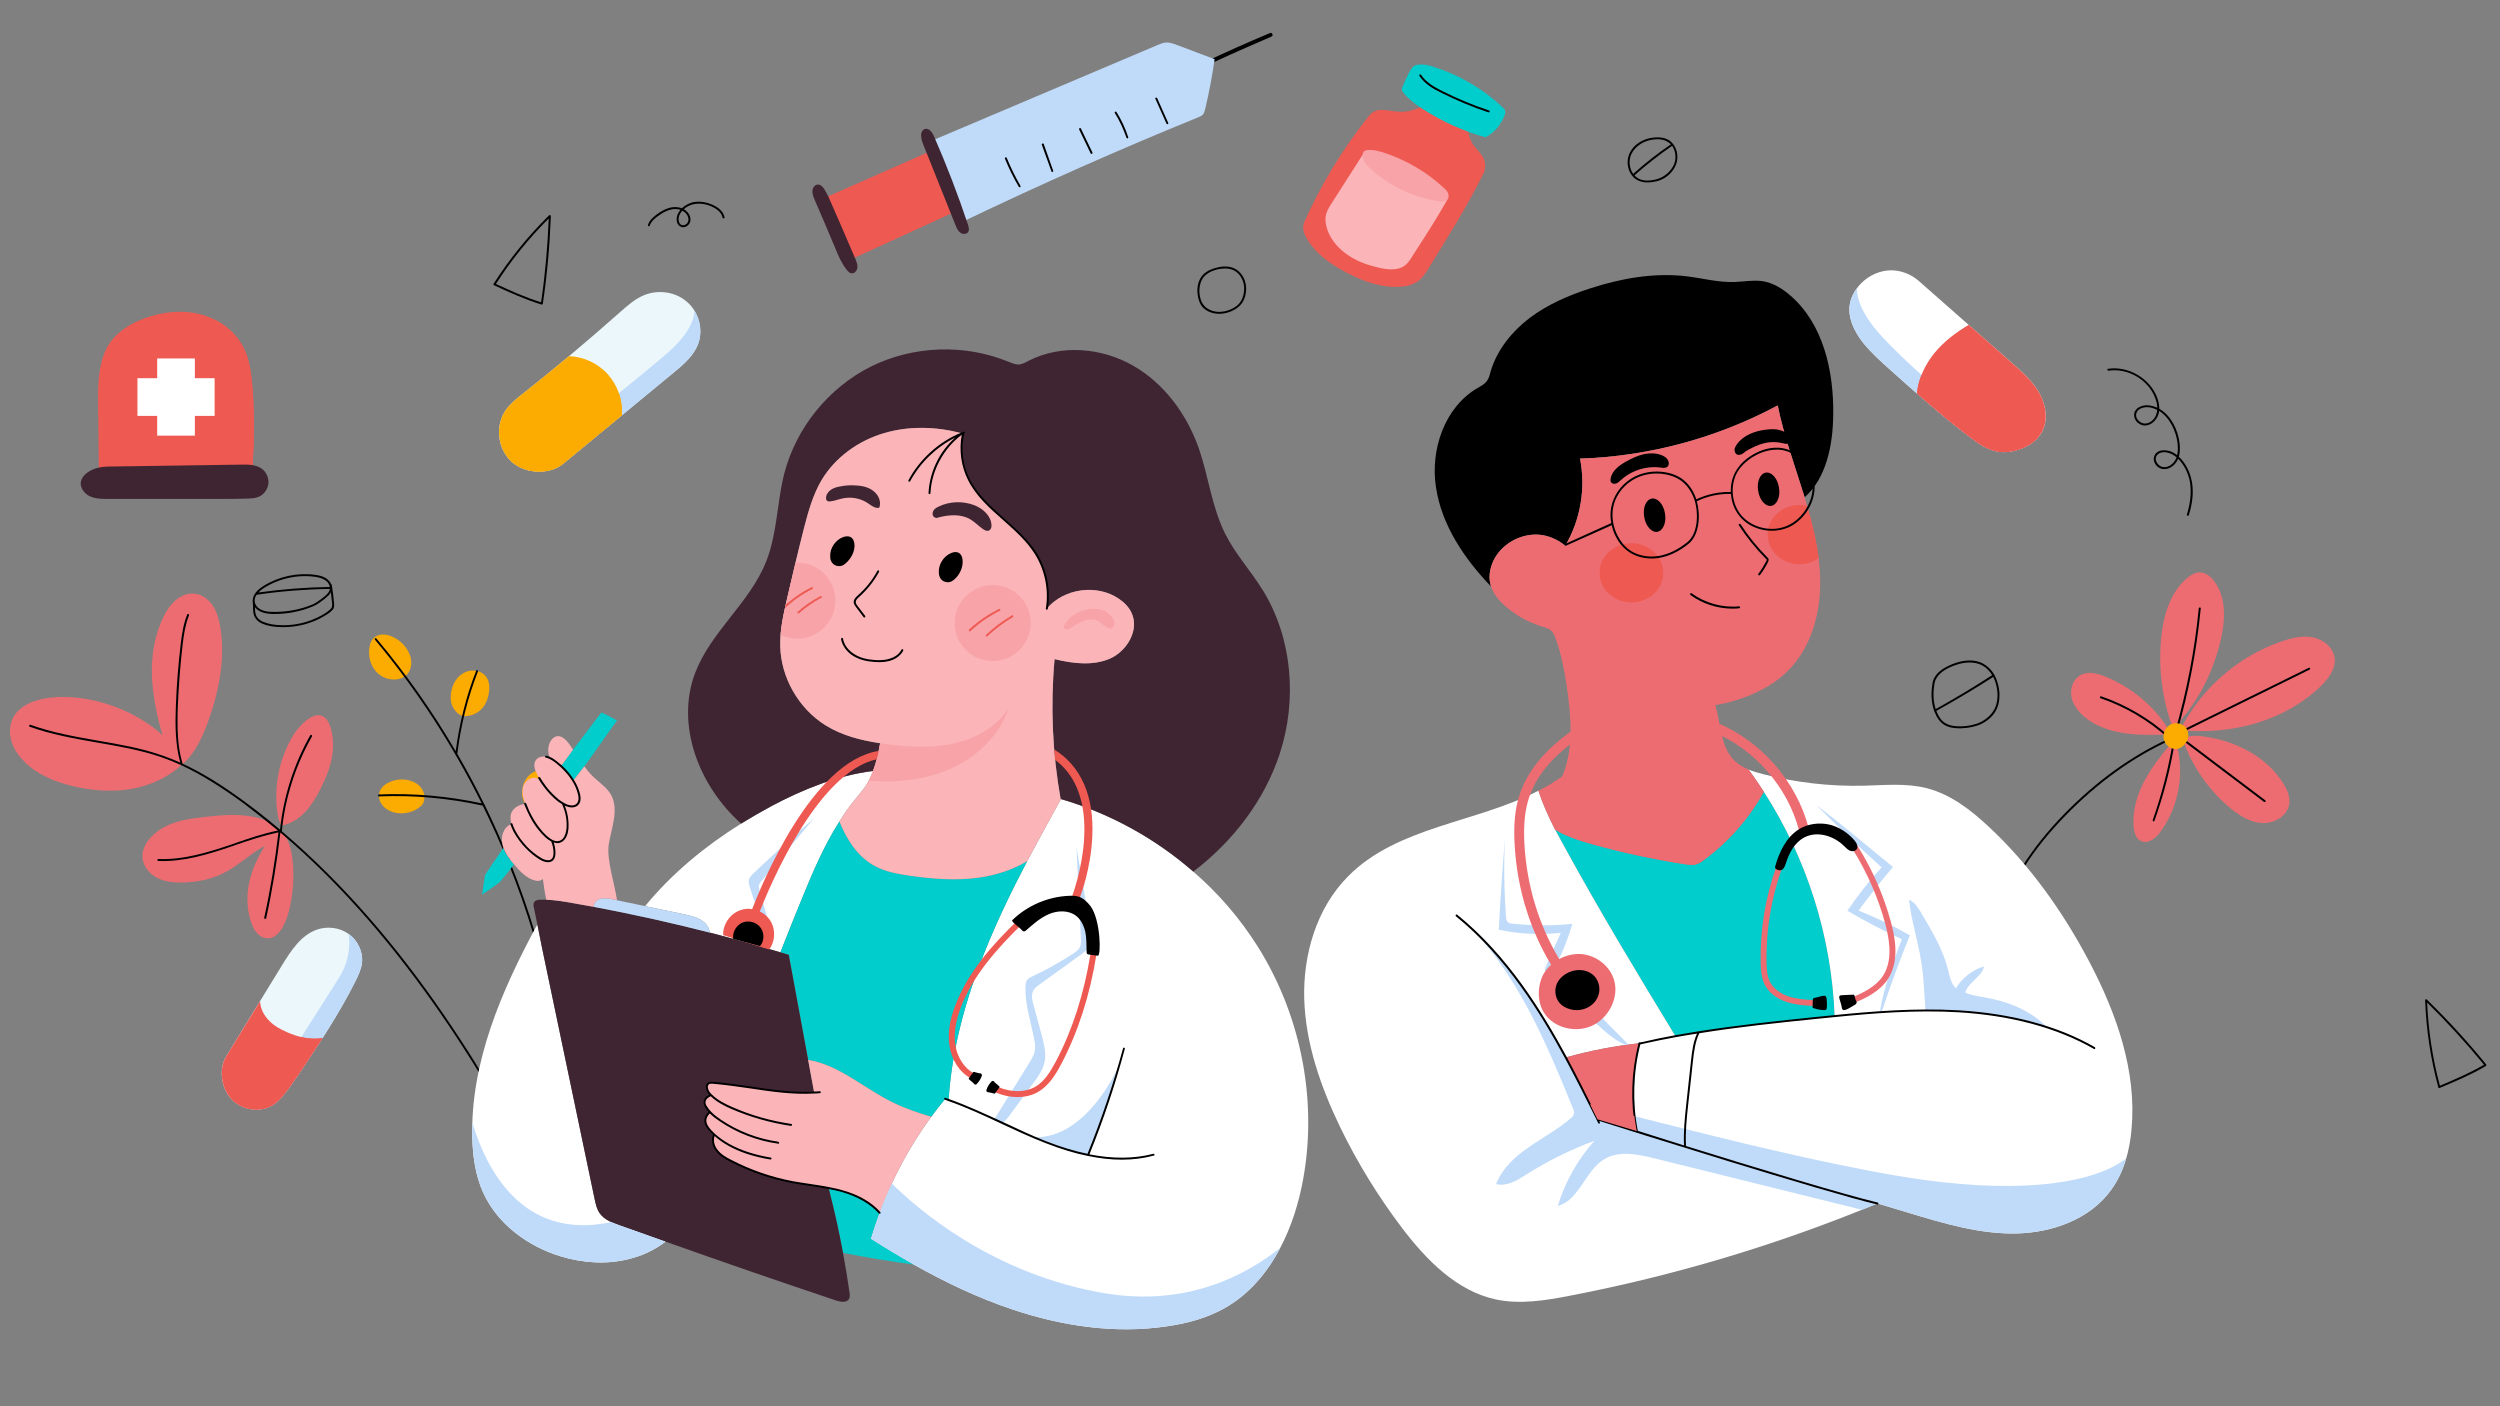 <svg version="1.2" xmlns="http://www.w3.org/2000/svg" viewBox="0 0 1406 791" width="1406" height="791">
	<rect x="0" y="0" width="1406" height="791" fill="#808080" stroke="none"/>
	<title>7355083-ai</title>
	<style>
		.s0 { fill: #000000 } 
		.s1 { fill: #fcab00 } 
		.s2 { fill: #ed6c71 } 
		.s3 { fill: #ee5952 } 
		.s4 { fill: #fbb4b8 } 
		.s5 { fill: #00cdcc } 
		.s6 { fill: #f8a3a8 } 
		.s7 { mix-blend-mode: multiply;fill: #ee5952 } 
		.s8 { fill: #ffffff } 
		.s9 { fill: #3f2532 } 
		.s10 { fill: #c0dbf9 } 
		.s11 { fill: #ebf7fa } 
		.s12 { mix-blend-mode: multiply;fill: #fcab00 } 
		.s13 { mix-blend-mode: multiply;fill: #ed6c71 } 
		.s14 { mix-blend-mode: multiply;fill: #c0dbf9 } 
		.s15 { mix-blend-mode: multiply;fill: #f8a3a8 } 
	</style>
	<g id="OBJECTS">
		<g id="&lt;Group&gt;">
			<path id="&lt;Compound Path&gt;" fill-rule="evenodd" class="s0" d="m1230.4 290.1q-0.1 0-0.1 0c-0.3-0.1-0.5-0.4-0.4-0.7 2-6.5 2.6-12.5 1.8-17.9-0.9-5.3-3.3-10.1-6.7-13.5q-0.2 0.4-0.4 0.8c-1.6 3.2-4.8 5.3-7.9 5-1.8-0.1-3.6-1.2-4.6-2.9-0.9-1.4-1.1-3-0.5-4.4 0.5-1.5 1.7-2.5 3.3-3 2.6-0.7 6.2 0 8.7 1.9q0.4 0.3 0.8 0.6c0.5-1.8 0.5-3.9 0.3-6.5-0.8-6.8-4.3-14.6-10.4-18.4q-0.1 1.2-0.5 2.2c-1.2 3.5-4.4 6.1-7.6 6-1.8 0-3.7-1-4.9-2.6-1-1.4-1.3-3.1-0.9-4.6 1.1-3.5 5.6-4.8 9.4-3.9q1.8 0.4 3.5 1.1c-0.1-2-0.6-3.9-1.2-5.4-3.8-10.3-15.4-17.1-26.3-15.4-0.3 0-0.6-0.2-0.6-0.5-0.1-0.3 0.1-0.6 0.4-0.6 11.4-1.7 23.5 5.4 27.6 16.2 0.8 2.2 1.2 4.3 1.2 6.3 6.7 3.8 10.6 12.2 11.4 19.4 0.3 3 0.2 5.5-0.4 7.6 3.8 3.5 6.4 8.7 7.4 14.4 0.9 5.6 0.3 11.8-1.8 18.4-0.1 0.3-0.3 0.4-0.6 0.4zm-13.4-35.8q-0.9 0-1.8 0.3-1.9 0.6-2.6 2.3c-0.4 1.1-0.2 2.3 0.5 3.4 0.8 1.4 2.2 2.3 3.7 2.4 2.6 0.3 5.4-1.6 6.8-4.4q0.3-0.5 0.5-1.1-0.6-0.5-1.2-0.9c-1.6-1.2-3.9-2-5.9-2zm-9.5-25.3c-2.7 0-5.3 1.1-6 3.4-0.4 1.2-0.1 2.5 0.7 3.6 1 1.3 2.5 2.2 4 2.2q0.1 0 0.1 0c3.1 0 5.6-2.6 6.4-5.2q0.4-1.2 0.5-2.5-1.7-0.8-3.6-1.3-1-0.2-2.1-0.2z"/>
			<path id="&lt;Compound Path&gt;" fill-rule="evenodd" class="s0" d="m685.7 176.5c-3.9 0-7.3-1.5-9.5-3.9-1.5-1.9-2.4-4.3-2.7-7.4-0.4-3.9 0.5-7.4 2.4-9.9 1.8-2.3 4.7-3.9 8.5-4.8 3.9-1 7.2-0.8 9.9 0.5 3.7 1.8 6.2 5.8 6.5 10.4 0.3 4.7-1.4 8.9-4.4 11.3-3 2.4-6.8 3.7-10.6 3.8q0 0-0.1 0zm3.3-25.5q-2.1 0-4.4 0.5c-3.5 0.9-6.1 2.4-7.8 4.5-1.7 2.3-2.5 5.5-2.2 9.1 0.3 2.8 1.1 5.1 2.5 6.7 1.9 2.3 5.2 3.6 8.7 3.6 3.6-0.1 7.1-1.3 9.9-3.5 2.7-2.2 4.2-6.1 4-10.5-0.3-4.1-2.6-7.8-5.9-9.4q-2.1-1-4.8-1zm7 21.3z"/>
			<g id="&lt;Group&gt;">
				<path id="&lt;Compound Path&gt;" class="s1" d="m229 365.3c-2-3.2-5-5.8-8.5-7.3-3.5-1.6-8.2-1.8-10.7 1.2-1.1 1.2-1.6 2.7-1.9 4.3-1.1 5.4 0.5 11.5 4.6 15.2 4.1 3.8 10.8 4.7 15.4 1.6 2.1-1.5 3.3-4.4 3.4-7.2 0.1-2.7-0.8-5.5-2.3-7.8zm44.6 15.6c-2.5-3.8-8-4.8-12.1-2.8-4.2 1.9-6.8 6.2-7.7 10.6-0.5 2.8-0.5 5.7 0.6 8.3 1.1 2.6 3.2 4.9 5.9 5.7 4 0.5 9.2-1.6 11.9-5.6 1.3-1.9 2.1-4.2 2.6-6.5 0.6-3.2 0.7-6.9-1.2-9.7zm-44.3 57.8c-3.4-0.7-7-0.3-10.1 1.1-2.5 1.1-4.9 2.9-5.7 5.5-0.8 2.5-0.2 5.3 1.4 7.3 1.5 2.1 3.8 3.4 6.3 4.2 5.5 1.6 11.8 0.1 15.9-3.8 1.8-1.7 2.2-5.9 0.5-8.8-1.6-3-4.9-4.8-8.3-5.5zm85.9 4.6c0-3.7-1.9-7.4-5.1-9.2-3.5-1.9-8.1-1.4-11.4 1-3.2 2.3-5 6.4-5.1 10.4-0.1 2.2 0.4 4.4 1.6 6.3 1.2 1.8 3.2 3.2 5.4 3.3 2.8 0.1 6.6-0.3 9.5-2.5 3-2.1 5-5.6 5.1-9.3z"/>
				<path id="&lt;Compound Path&gt;" class="s0" d="m311.7 568.3c-5.6-28.7-14-56.7-24.9-83.6 1.7-8.1 5.5-15.6 9.2-22.9q1.5-2.9 3-5.8c1.3-2.8 2.6-5.7 3.9-8.4 2-4.5 4.1-9 6.5-13.4 0.1-0.2 0-0.6-0.3-0.7-0.2-0.2-0.6-0.1-0.7 0.2-2.4 4.4-4.5 9-6.5 13.4-1.3 2.8-2.6 5.6-3.9 8.4q-1.5 2.9-3 5.8c-3.5 6.9-7.1 14-8.9 21.6q-6.3-15.4-13.6-30.4 0-0.1-0.2-0.3-7-14.3-15.1-28.2c1.9-15.9 5.8-31.5 11.6-46.4 0.1-0.3 0-0.6-0.3-0.7-0.3-0.1-0.6 0-0.7 0.3-5.7 14.6-9.5 29.8-11.5 45.3-13-22.3-27.9-43.5-44.6-63.4-0.2-0.3-0.5-0.3-0.8-0.1-0.2 0.2-0.2 0.5 0 0.8 23.6 28.2 43.7 59.2 60 92-19-4.1-38.4-5.8-57.8-5-0.3 0-0.5 0.3-0.5 0.6 0 0.2 0.2 0.5 0.4 0.5q0.1 0 0.2 0c19.6-0.8 39.2 1 58.3 5.2q7.7 15.6 14.2 31.7 0 0.2 0.1 0.4c10.9 26.8 19.2 54.8 24.8 83.3 0.1 0.2 0.3 0.4 0.5 0.4q0.1 0 0.2 0c0.3 0 0.5-0.3 0.4-0.6z"/>
			</g>
			<g id="&lt;Group&gt;">
				<path id="&lt;Compound Path&gt;" class="s2" d="m159.4 468.8c-11-13.6-33.2-10.8-50.2-8.6-9.2 1.2-18.7 4.2-24.8 11.2-2.6 2.9-4.5 6.7-4.3 10.6 0.2 5.1 4 9.6 8.6 11.9 4.6 2.2 9.9 2.6 15 2.4 7.3-0.3 14.7-1.7 21.3-4.9 8.6-4.1 15.5-11.2 24-15.7-4.1 6.4-7.3 13.3-8.9 20.8-1.5 7.4-1.3 15.2 1.2 22.4 0.8 2.2 1.8 4.4 3.4 6.1 1.7 1.7 4 2.9 6.4 2.7 3.1-0.2 5.6-2.7 7.3-5.3 2.2-3.4 3.4-7.3 4.4-11.2 2.1-9 2.7-18.5 1.7-27.7-0.6-5.2-1.8-10.6-5.1-14.7zm26.4-60c-0.9-2.8-2.6-5.7-5.4-6.4-2.2-0.6-4.6 0.4-6.5 1.6-4.9 3.2-8.4 8.1-11.1 13.3-6.5 12.5-8.8 27.1-6.6 41 0.3 2 0.8 4.1 2.3 6 5.1-1 9.6-3.9 13.2-7.7 3.5-3.7 6.1-8.2 8.5-12.8 2.7-5.4 5.1-11.1 6.3-17 1.2-6 1.2-12.3-0.7-18zm-83.8 20.8q0.2 0.2 0.4 0.3l-0.3 0.4c7.5-6.3 11.7-15.6 15.1-24.9 6-16.8 9.6-35 6.7-52.6-0.7-4.2-1.8-8.4-4.1-12-2.4-3.6-6-6.5-10.3-6.9-3.8-0.5-7.6 1.1-10.5 3.5-2.9 2.4-5.1 5.6-6.8 9-4.6 9.1-6.6 19.4-6.8 29.5-0.1 10.2 1.6 20.4 4 30.3 0.6 2.4 1.3 4.9 2.1 7.3-7.9-7.2-17.5-12.6-27.6-16.3-11.5-4.1-23.8-6.2-36-4.8-8.2 1-17.1 4.2-20.7 11.6-2 4.2-2 9-0.6 13.4 1.4 4.3 4.2 8.1 7.4 11.3 7.6 7.4 17.9 11.4 28.2 13.7 10.3 2.3 21.1 3.1 31.6 1.3 10.4-1.8 20.5-6.3 28.3-13.5q-0.1-0.3-0.1-0.6z"/>
				<path id="&lt;Compound Path&gt;" class="s0" d="m311.9 677.4c-34.1-66.8-81.9-149.2-153.4-209.9 1.8-18.6 7.7-37.1 17-53.4 0.1-0.3 0-0.6-0.3-0.8-0.2-0.1-0.6 0-0.7 0.2-9.2 16.2-15.1 34.6-17 53.1-6.3-5.3-12.8-10.5-19.6-15.5-13.1-9.7-24.4-16.6-35.2-21.6-2.9-9.4-3.1-19.6-2.7-32.1 0.5-11.8 1.4-23.8 2.8-35.6 0.7-5.5 1.5-10.8 3.5-15.7 0.1-0.3 0-0.6-0.3-0.8-0.3-0.1-0.6 0.1-0.7 0.3-2.1 5.1-2.9 10.5-3.6 16.1-1.4 11.8-2.4 23.8-2.8 35.7-0.4 10.5-0.3 21.6 2.5 31.5q-5.1-2.3-10.1-4c-11.8-4.2-24.3-6.3-36.5-8.4-12.6-2.2-25.6-4.5-37.7-8.9-0.3-0.1-0.6 0.1-0.7 0.4-0.1 0.3 0 0.6 0.3 0.7 12.2 4.4 25.3 6.7 37.9 8.9 12.1 2.1 24.6 4.2 36.3 8.3q5.5 1.9 11 4.4 0.1 0.2 0.3 0.2 0.1 0 0.1 0c10.7 5 21.9 11.9 35 21.5 6.5 4.9 12.8 9.9 19 15.1-8.5 1.7-16.2 4.4-23.5 6.9l-2.5 0.9c-13.1 4.4-27.1 8.8-41.2 8.2-0.3 0-0.6 0.2-0.6 0.5 0 0.3 0.2 0.6 0.5 0.6 14.3 0.6 28.4-3.8 41.6-8.3l2.5-0.9c7.4-2.5 15-5.1 23.5-6.9-1.9 16.1-4.5 32.2-8 48 0 0.3 0.1 0.6 0.4 0.7q0.1 0 0.2 0c0.2 0 0.5-0.2 0.5-0.4 3.5-15.9 6.1-32.1 8-48.2 71.4 60.6 119.1 142.9 153.3 209.7 0.1 0.2 0.2 0.3 0.4 0.3q0.2 0 0.3-0.1c0.3-0.1 0.4-0.5 0.2-0.7z"/>
			</g>
			<path id="&lt;Compound Path&gt;" fill-rule="evenodd" class="s0" d="m942.6 92.5c-1.7 4.5-5.9 8.2-10.7 9.4q-2.9 0.7-5.4 0.7-3 0-5.4-1.2c-5.1-2.5-7.2-9.7-4.6-15.3 2.3-4.9 7.8-8.4 14.1-8.8 3.2-0.3 6 0.3 8.1 1.6 4.1 2.7 5.8 8.6 3.9 13.6zm-2.9-11.3q-0.7-0.8-1.6-1.3c-1.6-1.1-3.7-1.6-6.1-1.6q-0.7 0-1.4 0.1c-5.8 0.4-10.9 3.7-13.1 8.2-1.7 3.7-1.2 8.1 1 11.2 6.7-6 13.8-11.6 21.2-16.6zm0.7 0.8c-7.4 5.1-14.5 10.7-21.2 16.6q1 1.2 2.4 1.9c2.6 1.3 5.9 1.4 10.1 0.3 4.3-1.1 8.3-4.6 9.9-8.7 1.3-3.4 0.7-7.3-1.2-10.1z"/>
			<path id="&lt;Compound Path&gt;" fill-rule="evenodd" class="s0" d="m304.7 171.3q-0.1 0-0.1 0c-9.4-2.9-18.2-6.9-26.8-10.9q-0.2-0.1-0.3-0.3-0.1-0.2 0.1-0.5c8.9-13.9 19.4-26.9 31.2-38.5 0.2-0.2 0.4-0.2 0.6-0.1 0.2 0.1 0.4 0.3 0.4 0.5-0.6 16.5-2.1 33.1-4.5 49.3q-0.1 0.3-0.3 0.4-0.1 0.1-0.3 0.1zm-25.8-11.6c8.1 3.7 16.5 7.6 25.4 10.3 2.3-15.5 3.7-31.4 4.3-47.1-11.2 11.1-21.2 23.5-29.7 36.8z"/>
			<path id="&lt;Compound Path&gt;" fill-rule="evenodd" class="s0" d="m1371.8 612q-0.1 0-0.2-0.1-0.2-0.1-0.3-0.4c-4.3-15.9-6.8-32.4-7.4-49 0-0.2 0.1-0.4 0.3-0.5 0.2-0.1 0.5-0.1 0.6 0.1 11.8 11.5 23.1 23.8 33.4 36.5q0.2 0.2 0.1 0.5 0 0.2-0.2 0.4c-8.4 5-17.4 8.7-26.1 12.4q-0.1 0.1-0.2 0.1zm-6.8-48.2c0.7 15.8 3.1 31.6 7.2 46.8 8.3-3.5 16.8-7.1 24.8-11.8-10-12.2-20.7-23.9-32-35z"/>
			<path id="&lt;Compound Path&gt;" fill-rule="evenodd" class="s0" d="m384.2 127.8q-0.7 0-1.3-0.3c-2.4-1-2.8-4.2-1.9-6.7q0.6-1.5 1.7-2.8c-1.5-0.4-3.1-0.6-4.7-0.3-2.4 0.4-4.9 1.6-7.8 3.7-1.8 1.3-4 3.1-4.8 5.5-0.1 0.3-0.4 0.4-0.7 0.3-0.3 0-0.4-0.4-0.3-0.6 0.8-2.8 3.2-4.7 5.1-6.1 1.9-1.4 4.9-3.3 8.3-3.9 2-0.3 4-0.1 5.7 0.5 1.6-1.5 3.7-2.7 6-3.3 4.4-1 8.4 0.2 11.1 1.3 2.2 1 6.1 3.1 6.9 7.1 0 0.3-0.2 0.6-0.5 0.6-0.3 0.1-0.6-0.1-0.6-0.4-0.7-3.4-4.2-5.4-6.2-6.3-2.5-1.1-6.4-2.1-10.4-1.2-2 0.5-3.8 1.4-5.2 2.8q1.1 0.6 1.9 1.5c1.6 1.6 2.2 3.9 1.6 5.7-0.4 1.1-1.3 2.1-2.4 2.6q-0.8 0.3-1.5 0.3zm-0.5-9.3q-1.1 1.2-1.7 2.7c-0.7 2-0.4 4.6 1.3 5.3 0.6 0.3 1.3 0.2 2-0.1 0.8-0.3 1.4-1 1.7-1.8 0.5-1.5 0-3.3-1.3-4.7q-0.8-0.8-2-1.4z"/>
			<g id="&lt;Group&gt;">
				<path id="&lt;Compound Path&gt;" class="s2" d="m1248.8 360.5c2.7-11.2 3.5-24-3.3-33.3-2-2.9-5.1-5.4-8.6-5.3-2.4 0.1-4.6 1.4-6.5 2.9-9.7 7.9-13.6 21-14.9 33.4-1.8 17.4 0.5 35.2 6.6 51.6 13.3-13.5 22.3-30.8 26.7-49.3zm-42.9 78.9c-4 7.7-6.5 16.3-6 24.9 0.2 3.5 1.2 7.4 4.4 8.8 4 1.7 8.3-1.9 10.8-5.4 10.4-14.2 13.7-33.4 8.7-50.3-1 0.1-2 0.6-2.9 0.9-5.6 6.6-11 13.5-15 21.1zm34.2-25.1c-4.3-0.7-9-0.9-12.7 1.2 5.2 15 14.5 28.6 26.7 38.8 5.3 4.4 11.4 8.3 18.3 8.6 6.8 0.3 14.3-4.2 15.1-11 0.5-3.9-1.2-7.8-3.3-11.2-9.3-15-26.6-23.9-44.1-26.4zm-45.1-1.9c8 1.2 16.1 0.9 24.2 0.7 0.6-2.4-0.9-5.1-2.5-7.2-8.2-11.2-19.6-20-32.4-25.3-4.6-1.9-10.1-3.3-14.4-0.8-4.1 2.3-5.8 7.6-4.9 12.2 0.9 4.6 4.1 8.5 7.7 11.5 6.3 5.1 14.3 7.7 22.3 8.9zm105.9-53.9c-5.8-1.2-11.8 0.2-17.4 2.1-24.6 8.3-45.7 26.7-57.4 50 28.6 2.9 58.7-4.9 79.2-24.8 4.3-4.2 8.5-9.8 7.7-15.8-0.8-5.9-6.3-10.3-12.1-11.5z"/>
				<path id="&lt;Compound Path&gt;" class="s0" d="m1227.7 415.1c-0.2-0.2-0.6-0.1-0.8 0.1-0.2 0.2-0.1 0.6 0.1 0.8l46.3 35c0.2 0.1 0.4 0.1 0.6 0q0.1 0 0.2-0.1c0.2-0.3 0.1-0.6-0.1-0.8zm-5.6 1.4c-2.4 15.1-6.3 30.2-11.4 44.7-0.1 0.3 0 0.6 0.3 0.7q0.2 0.1 0.4 0 0.2-0.1 0.3-0.4c5.2-14.5 9.1-29.6 11.5-44.9 0.1-0.3-0.1-0.6-0.5-0.6-0.2 0-0.5 0.2-0.6 0.5zm-3.2-1.8c0.2 0.1 0.4 0.1 0.6 0q0.1 0 0.2-0.1c0.2-0.2 0.2-0.6-0.1-0.8-10.9-9.8-24-17.4-37.9-22.2-0.3-0.1-0.6 0.1-0.7 0.4-0.1 0.3 0.1 0.6 0.4 0.7 13.7 4.7 26.7 12.3 37.5 22zm18.3-73.1c-0.3 0-0.5 0.2-0.6 0.5-2.3 23.5-6.8 46.9-13.4 69.6-0.1 0.3 0.1 0.6 0.4 0.7q0.2 0.1 0.4 0 0.2-0.1 0.3-0.3c6.6-22.8 11.1-46.3 13.4-69.9 0.1-0.3-0.2-0.6-0.5-0.6zm61.2 34l-71.2 35.1c-0.3 0.1-0.4 0.5-0.3 0.7 0.1 0.3 0.5 0.4 0.8 0.3l71.2-35.1c0.3-0.2 0.4-0.5 0.3-0.8-0.2-0.2-0.5-0.4-0.8-0.2zm-78.3 40.9c0.3-0.2 0.4-0.5 0.3-0.8-0.2-0.2-0.5-0.4-0.8-0.2-20.9 9.6-40.6 23.8-58.6 42.2-18.9 19.4-31.5 39.4-37.4 59.4-0.1 0.3 0.1 0.6 0.4 0.7q0.2 0 0.4 0 0.2-0.2 0.3-0.4c5.8-19.9 18.3-39.7 37.1-58.9 17.9-18.3 37.5-32.5 58.3-42z"/>
				<path id="&lt;Path&gt;" class="s1" d="m1228.8 418.2c-1.3 2.4-4.3 3.6-6.9 2.8-2.6-0.7-4.6-3.1-5.1-5.7-0.5-3.3 1.4-6.8 4.5-8.1 3-1.2 7 0 8.6 2.9 1.6 2.9 0.6 7-1.1 8.1z"/>
			</g>
			<g id="&lt;Group&gt;">
				<path id="&lt;Path&gt;" class="s3" d="m825.5 72.1c0.2 3.6 1.4 7.1 3.5 10 1.5 1.9 3.3 3.6 4.6 5.6 1.3 2 2.2 4.6 1.2 8.9-9.3 18.8-20.4 36.6-31.4 54.3-1.6 2.6-3.3 5.2-5.6 7-3.1 2.4-7 3.2-10.8 3.4-10.1 0.6-20-3-29-7.6-9.2-4.7-18.1-10.8-23.2-19.8-1.4-2.5-2.5-5.5-1.5-8.5 9.5-21.4 21.7-41.5 36.2-59.7 0.7-0.9 1.4-1.8 2.4-2.4 3.3-2.5 7.9-1.2 12.1-0.7 5.7 0.8 11.9-0.1 16.5-3.6 8 4.9 16.3 9.3 25 13.1z"/>
				<path id="&lt;Path&gt;" class="s4" d="m767.4 85.4q-9.4 14.7-18.8 29.4c-1 1.6-2 3.2-2.6 5-1 3-0.5 6.4 0.5 9.4 2.1 6.1 6.7 11.1 12.1 14.6 5.3 3.6 11.6 5.6 17.9 7 4.6 0.9 9.8 1.4 13.6-1.5 1.7-1.3 2.9-3.1 4-4.9 6.6-10.2 13.2-20.4 19.2-30.9 0.4-0.6 0.7-1.2 0.8-1.9 0-0.6-0.1-1.2-0.4-1.8-1.4-3.4-4.6-5.6-7.6-7.6-12-7.8-25.1-14.4-38.7-16.8z"/>
				<path id="&lt;Path&gt;" class="s5" d="m835.4 77.2c-12.6-3.5-24.6-9-35.6-16.1-3.8-2.5-7.4-5.2-10.3-8.7-0.5-0.5-1-1.2-1.1-2 0-0.5 0.2-1.1 0.4-1.6q1.8-4.6 4.2-8.9c0.5-0.9 1.1-1.9 2-2.6 0.9-0.7 2.1-0.9 3.3-1 2.6-0.2 5.2 0.4 7.7 1.2 14.5 4.5 28 12.4 39.1 22.9 0.6 0.6 1.4 1.3 1.5 2.3 0.1 0.7-0.1 1.5-0.4 2.2-2.1 5.2-5.8 9.8-10.8 12.3z"/>
				<path id="&lt;Path&gt;" class="s0" d="m837.3 63.2q-0.1 0-0.2 0c-9-3-17.8-6.7-26.3-10.9-4.5-2.2-9.5-5-12.5-9.6-0.2-0.3-0.1-0.6 0.2-0.8 0.2-0.1 0.6-0.1 0.7 0.2 2.8 4.3 7.7 7 12.1 9.2 8.4 4.2 17.2 7.9 26.1 10.8 0.3 0.1 0.5 0.4 0.4 0.7-0.1 0.3-0.3 0.4-0.5 0.4z"/>
				<path id="&lt;Path&gt;" class="s6" d="m766.6 85.9c-1.2 3.2 1.4 6.6 4 8.9 8.6 8 19.2 13.7 30.6 16.7 2.4 0.6 4.9 1.1 7.3 1.6 2 0.4 4.5 0.6 5.7-1.1 0.7-1 0.6-2.5 0.1-3.6-0.5-1.1-1.5-2-2.4-2.8-9.6-9-21.3-15.7-33.8-19.8-3-0.9-6.1-1.8-9.2-1.4-0.9 0.1-2 0.6-2.3 1.5z"/>
			</g>
			<path id="&lt;Compound Path&gt;" fill-rule="evenodd" class="s0" d="m1124.5 389.8c0.1 3.3-0.3 6.1-1.4 8.6-1.5 3.6-4.6 6.6-8.5 8.6-3.3 1.6-7.3 2.5-11.8 2.6q-0.4 0-0.8 0c-3.7 0-6.4-0.6-8.6-2-2.4-1.5-4.2-4-5.5-7.5q-0.1 0-0.2-0.2-0.1-0.2 0-0.4-0.2-0.6-0.4-1.2c-1.5-5.3-1.1-10.7-0.4-14.3 0.8-4.9 5.5-8 9.3-9.7 4.1-2 12.2-4.7 19.1-1.1 2.7 1.5 4.8 3.7 6.2 6.1q0.1 0.1 0.2 0.2 0.1 0.2 0.1 0.4c1.7 3.2 2.5 6.8 2.7 9.9zm-35.9 9c10.8-6 21.5-12.4 31.8-19.1-1.3-2.2-3.2-4.2-5.6-5.5-2.3-1.2-4.7-1.6-7.1-1.6-4.4 0-8.5 1.5-11.1 2.7-3.5 1.6-7.8 4.5-8.6 8.9-0.6 3.5-1.1 8.7 0.4 13.8q0.1 0.4 0.2 0.8zm34.8-9c-0.2-2.9-0.9-6.2-2.4-9.1-10.4 6.7-21.2 13.1-32 19.1 1.2 3.2 2.8 5.5 5 6.9 2.2 1.3 4.9 1.9 8.8 1.8 4.3-0.1 8.1-0.9 11.3-2.5 3.7-1.9 6.5-4.7 8-8.1 1-2.2 1.4-5 1.3-8.1z"/>
			<path id="&lt;Compound Path&gt;" fill-rule="evenodd" class="s0" d="m187.7 341.9c-0.3 0.8-0.9 1.4-1.5 1.9-1.2 1.1-2.6 2-4.4 3-6.7 3.9-14.6 5.9-22.3 5.9q-1.8 0-3.5-0.1c-2.7-0.2-4.9-0.6-7-1.3-2.6-0.8-4.3-2-5.3-3.6-1.4-2-1.4-4.3-1.4-6.6-0.1-1.1-0.1-2.2-0.2-3.2q-0.1-0.2 0-0.3c0.2-3.8 3.7-6.6 6-8 8.6-5.4 19.2-7.7 29.2-6.3 2.2 0.3 4.6 0.8 6.6 2.3 0.9 0.7 1.8 1.7 2.3 2.9 0.2 0.1 0.4 0.2 0.4 0.5 0.6 3.5 1 7 1.3 10.6 0 0.6 0.1 1.5-0.2 2.3zm-42.3-8.7c13.2-1.8 26.7-2.9 40.1-3.1-0.2-1.5-1.2-2.8-2.3-3.6-1.8-1.3-4-1.8-6-2.1q-2.8-0.4-5.7-0.4c-8 0-16 2.3-22.8 6.5-0.8 0.5-2.2 1.5-3.3 2.7zm-2.1 5.4c0.3 1.8 1.7 3.5 3.8 4.4 1.9 0.9 4.1 1.1 6.2 1.1 7.6 0.2 15.5-1.2 22.6-4.2 1.4-0.6 4.1-2.4 6.8-4.6 1.1-1 2.4-2.1 2.7-3.6q0.1-0.2 0.1-0.5c-13.7 0.2-27.6 1.3-41.2 3.3q0 0 0 0c-0.8 1.2-1.3 2.6-1 4.1zm43.5 1q-0.3-3.2-0.7-6.5c-0.7 1.2-1.7 2.2-2.7 3-2.2 1.8-5.2 4.1-7.1 4.8-6.8 2.9-14.3 4.4-21.7 4.4q-0.7 0-1.4 0c-2-0.1-4.5-0.3-6.6-1.3-1.3-0.6-2.4-1.5-3.2-2.5 0 2.1 0.1 4 1.2 5.6 0.9 1.4 2.4 2.4 4.8 3.1 1.9 0.7 4.1 1.1 6.7 1.3 8.6 0.7 17.6-1.3 25.1-5.6 1.8-1 3.1-1.9 4.2-2.9 0.5-0.5 1-0.9 1.2-1.5 0.2-0.6 0.2-1.1 0.2-1.9z"/>
			<g id="&lt;Group&gt;">
				<path id="&lt;Path&gt;" class="s3" d="m55.6 265.2q-0.2-17.9-0.4-35.8c-0.1-7.3-0.2-14.7 1.1-21.9 0.8-4.8 2.2-9.5 4.8-13.6 4.5-7.2 12.1-11.9 20-14.8 10-3.7 21-5 31.3-2.4 10.3 2.5 19.8 9.3 24.5 18.8 3.1 6 4.2 12.9 4.8 19.7 1.6 16.1 1.2 32.2 0.3 48.3 0 0.5-0.1 1.1-0.4 1.5-0.4 0.3-0.8 0.4-1.3 0.5-28 4.5-56.7 4.9-84.7-0.3z"/>
				<path id="&lt;Path&gt;" class="s7" d="m136.9 195.5c-3.5-7-9.5-12.4-16.5-15.9 4.8 9.1 6.8 19.7 7.9 30 2.1 19 1.9 38.2 1.6 57.4q5.2-0.7 10.4-1.5c0.5-0.1 1-0.2 1.3-0.5 0.3-0.4 0.4-1 0.4-1.5 0.9-16.1 1.3-32.2-0.3-48.3-0.6-6.8-1.7-13.7-4.8-19.7z"/>
				<path id="&lt;Path&gt;" class="s8" d="m120.7 212.7h-11.1v-11.1h-21.2v11.1h-11.1v21.2h11.1v11.1h21.2v-11.1h11.1z"/>
				<path id="&lt;Path&gt;" class="s9" d="m60.7 262.4q37.5-0.6 75-1.1c4.1-0.1 8.5 0 11.8 2.5 2.5 2 3.9 5.4 3.4 8.6-0.5 3.2-2.8 6.1-5.9 7.2-1.7 0.6-3.5 0.7-5.3 0.8-5.6 0.2-11.2 0.2-16.7 0.2q-31.1 0-62.1 0c-3.6 0-7.3 0-10.6-1.6-3.2-1.6-5.7-5.3-4.7-8.7 0.6-1.9 2-3.4 3.5-4.5 3.3-2.4 7.3-3.3 11.6-3.4z"/>
			</g>
			<g id="&lt;Group&gt;">
				<path id="&lt;Path&gt;" class="s0" d="m677.8 36.8q-0.4-0.1-0.6-0.5c-0.2-0.6 0-1.2 0.6-1.5 11.9-5.6 24.2-11.1 36.4-16.2 0.5-0.3 1.2 0 1.4 0.6 0.3 0.5 0 1.2-0.6 1.4-12.1 5.2-24.3 10.6-36.3 16.2-0.3 0.2-0.6 0.2-0.9 0z"/>
				<path id="&lt;Path&gt;" class="s10" d="m524.6 78.9q63.4-26.9 126.7-53.7c1.5-0.6 3.1-1.3 4.7-1.3 1.9-0.1 3.7 0.6 5.4 1.2q10.9 4.1 21.7 8.2-2 14.1-5.3 28c-0.3 1.1-0.5 2.2-1.3 3.1-0.7 0.8-1.7 1.2-2.7 1.6-44.4 18.1-88.2 37.5-131.4 58.2-7.7-14.7-13.9-30.3-17.8-45.3z"/>
				<path id="&lt;Path&gt;" class="s3" d="m522 85.6q-29.6 13-59.2 26.1c3.4 12.1 8.5 23.7 15.1 34.4q28.9-13.3 57.8-26.5c-2.1-12.5-6.8-24.7-13.7-34z"/>
				<path id="&lt;Compound Path&gt;" class="s0" d="m566.2 88.8c-0.1-0.2-0.4-0.4-0.7-0.3-0.3 0.1-0.4 0.5-0.3 0.8 2.2 5.4 4.8 10.7 7.8 15.8q0.1 0.1 0.3 0.2 0.2 0.1 0.4 0c0.3-0.2 0.4-0.5 0.2-0.8-2.9-5-5.5-10.3-7.7-15.7zm20.8-7.8c-0.1-0.3-0.4-0.4-0.7-0.3-0.3 0.1-0.5 0.4-0.4 0.7l5.4 14.9q0.1 0.3 0.3 0.4 0.2 0 0.4 0c0.3-0.1 0.4-0.4 0.3-0.7zm20.9-8.7c-0.1-0.3-0.5-0.4-0.7-0.2-0.3 0.1-0.4 0.4-0.3 0.7l6.5 13.5q0.1 0.2 0.3 0.2 0.2 0.1 0.4 0c0.3-0.1 0.4-0.4 0.3-0.7zm20-9.3c-0.1-0.3-0.5-0.3-0.7-0.2-0.3 0.2-0.4 0.5-0.2 0.8 2.7 4.3 4.8 9 6.5 13.8q0.1 0.3 0.3 0.4 0.2 0 0.4 0c0.3-0.1 0.4-0.4 0.3-0.7-1.6-4.9-3.8-9.7-6.6-14.1zm29.1 6.1l-6.2-13.9c-0.2-0.3-0.5-0.4-0.8-0.3-0.2 0.1-0.4 0.4-0.2 0.7l6.2 13.9q0.1 0.2 0.3 0.3 0.2 0.1 0.5 0c0.2-0.1 0.4-0.4 0.2-0.7z"/>
				<path id="&lt;Path&gt;" class="s7" d="m471.2 133.9q3 6.2 6.7 12.2 28.9-13.3 57.8-26.5c-0.9-5-2.1-10-3.8-14.7q-30.8 13.5-60.7 29z"/>
				<path id="&lt;Compound Path&gt;" class="s9" d="m481.1 145.7q-7.5-17.6-15.2-35.1c-0.6-1.3-1.5-2.8-2.3-4.2-0.8-1.4-2.3-2.8-3.9-2.6-1.6 0.2-2.7 1.9-2.8 3.5-0.1 1.7 0.5 3.2 1.1 4.7q3.2 7.5 6.4 14.9 2.7 6.4 5.4 12.8c1.7 4.2 3.5 8.4 6.3 11.9 0.7 1 1.6 2 2.8 2.1 1.7 0.2 3.1-1.5 3.3-3.1 0.2-1.7-0.5-3.3-1.1-4.9zm63.3-19.3c-5.6-16.9-12-33.4-19.1-49.7-0.9-2.2-2.8-4.8-5.1-4.2-1.5 0.5-2.3 2.1-2.2 3.7 0.1 1.5 0.4 3 0.8 4q9.3 23.2 18.6 46.5c0.6 1.5 1.3 3.1 2.6 4.1 1.3 1 3.4 1.1 4.4-0.2 0.9-1.2 0.4-2.8 0-4.2z"/>
			</g>
			<g id="&lt;Group&gt;">
				<path id="&lt;Path&gt;" class="s8" d="m1079 157.9q26.4 23.2 52.7 46.4c5.7 5.1 11.6 10.2 15.3 16.9 3.7 6.6 5 15.2 1.3 21.9-2.7 4.8-7.7 8.1-13.1 9.8-3.7 1.2-7.7 1.7-11.6 1.1-5.9-1-11.1-4.6-15.9-8.3-15.5-11.7-30.1-24.7-44.6-37.7-5.3-4.7-10.6-9.5-15.1-15-5.1-6.4-9.2-14.6-7.5-22.7 0.7-3.4 2.4-6.5 4.6-9.2 4.1-5 10.2-8.4 16.6-9 6.5-0.6 13 2 17.3 5.8z"/>
				<path id="&lt;Path&gt;" class="s10" d="m1135.2 252.9c4.3-1.3 8.3-3.7 11.2-7.1-11 4.1-24.9-1.7-36.8-10.6-11.9-9.1-39.7-32.7-53.3-48.3-13.6-15.6-11.8-25-11.8-25-1.9 2.5-3.4 5.3-4 8.4-1.7 8.1 2.4 16.3 7.5 22.7 4.5 5.5 9.8 10.3 15.1 15 14.5 13 29.1 26 44.6 37.7 4.8 3.7 10 7.3 15.9 8.3 3.9 0.6 7.9 0.1 11.6-1.1z"/>
				<path id="&lt;Path&gt;" class="s3" d="m1148.3 243.1c3.7-6.7 2.4-15.3-1.3-21.9-3.7-6.7-9.6-11.8-15.3-16.9q-12.3-10.8-24.5-21.6c-7.3 4.3-14.1 9.5-19.4 16-5.2 6.5-8.9 14.3-9.7 22.6 9.6 8.4 19.4 16.7 29.6 24.4 4.8 3.7 10 7.3 15.9 8.3 3.9 0.6 7.9 0.1 11.6-1.1 5.4-1.7 10.4-5 13.1-9.8z"/>
				<path id="&lt;Path&gt;" class="s7" d="m1137.7 252q0.5-0.2 1-0.5 0.5-0.2 0.9-0.4 0.3-0.2 0.7-0.4 0.5-0.3 1-0.6 0.1 0 0.1 0c1.9-1.2 3.6-2.6 5-4.3q0 0 0 0c-11 4.1-24.9-1.7-36.8-10.6-6.5-5-17.8-14.3-29-24.3-1.3 3.3-2.2 6.8-2.5 10.4q6.8 6 13.9 11.9 0.8 0.7 1.6 1.4 2.6 2.1 5.2 4.2 1 0.8 2 1.5 3.4 2.8 6.9 5.4c4.8 3.7 10 7.3 15.9 8.3 3.9 0.6 7.9 0.1 11.6-1.1q0.9-0.3 1.8-0.6 0.4-0.2 0.7-0.3z"/>
			</g>
			<g id="&lt;Group&gt;">
				<path id="&lt;Path&gt;" class="s11" d="m127.2 594.1q15.8-25.7 31.5-51.4c5-8.1 10.6-16.8 19.6-19.9 5.8-2 12.7-1.2 17.7 2.4 5.1 3.6 8.2 9.9 7.6 16.1-0.4 3.8-2.1 7.3-3.8 10.7-9.1 18.2-20.5 35.2-31.8 52.1-2.6 3.8-5.1 7.5-8 11.1-1.8 2.3-3.9 4.5-6.4 6.2-7.4 4.7-18 2.9-23.8-3.7-5.8-6.5-6.6-17-2.6-23.6z"/>
				<path id="&lt;Path&gt;" class="s10" d="m190.3 550.5c-8.5 13.2-33.9 54.3-40.7 61.8-6.5 7.3-19.7 5.2-20.5 4.6q0.3 0.4 0.7 0.8c5.8 6.6 16.4 8.4 23.8 3.7 2.5-1.7 4.6-3.9 6.4-6.2 2.9-3.6 5.4-7.3 8-11.1 11.3-16.9 22.7-33.9 31.8-52.1 1.7-3.4 3.4-6.9 3.8-10.7 0.6-6.2-2.5-12.5-7.6-16.1 0 0 2.8 12.1-5.7 25.3z"/>
				<path id="&lt;Path&gt;" class="s3" d="m181.4 583.8c-6.8 1.1-13.7-0.5-20-3.3-3.7-1.6-7.3-3.6-10.1-6.5-2.8-2.9-4.9-6.7-5-10.8h-0.1q-9.5 15.4-19 30.9c-4 6.6-3.2 17.1 2.6 23.6 5.8 6.6 16.4 8.4 23.8 3.7 2.5-1.7 4.6-3.9 6.4-6.2 2.9-3.6 5.4-7.3 8-11.1 4.5-6.7 9-13.5 13.4-20.3z"/>
				<path id="&lt;Path&gt;" class="s7" d="m181.4 583.8c-4 0.7-8 0.4-11.9-0.5-8.3 12.9-16.5 25.2-19.9 29-6.5 7.3-19.7 5.2-20.5 4.6q0.3 0.4 0.7 0.8c5.8 6.6 16.4 8.4 23.8 3.7 2.5-1.7 4.6-3.9 6.4-6.2 2.9-3.6 5.4-7.3 8-11.1 4.5-6.7 9-13.5 13.4-20.3z"/>
			</g>
			<g id="&lt;Group&gt;">
				<path id="&lt;Path&gt;" class="s11" d="m316.6 260.9q31.1-25.7 62.3-51.4c5.5-4.5 11.2-9.4 13.7-16 3.1-8.1 0.4-18-6.2-23.7-6.5-5.8-16.4-7.1-24.4-3.7-5 2.1-9 5.7-13 9.2q-27 24-55.3 46.4c-3.4 2.7-6.8 5.4-9.3 9-6.1 8.7-4.6 22 3.5 29.1 8 7 21.4 7.1 28.7 1.1z"/>
				<path id="&lt;Path&gt;" class="s10" d="m378.9 209.5c5.5-4.5 11.2-9.4 13.7-16 2.3-6.2 1.4-13.3-2.1-18.9 0 0.1 1 9.6-14.1 23-15.1 13.4-61.5 50.3-68.5 54.2-6.9 3.9-16.8 7.5-22.8 4.9q1.2 1.7 2.8 3.1c8 7 21.4 7.1 28.7 1.1q31.1-25.7 62.3-51.4z"/>
				<path id="&lt;Path&gt;" class="s1" d="m342 210.7c-5.5-6.3-13.7-10.1-22-10.4q-13 10.8-26.3 21.4c-3.4 2.7-6.8 5.4-9.3 9-6.1 8.7-4.6 22 3.5 29.1 8 7 21.4 7.1 28.7 1.1q16.5-13.6 33.1-27.3c0.6-8.2-2.2-16.7-7.7-22.9z"/>
				<path id="&lt;Path&gt;" class="s12" d="m348 221.1c-17.3 14-35.9 28.3-40.1 30.7-6.9 3.9-16.8 7.5-22.8 4.9q0 0 0 0 0.6 0.8 1.3 1.6 0 0 0 0 0.7 0.8 1.5 1.5c8 7 21.4 7.1 28.7 1.1q16.5-13.6 33.1-27.3c0.3-4.2-0.3-8.5-1.7-12.5z"/>
			</g>
		</g>
		<g id="&lt;Group&gt;">
			<g id="&lt;Group&gt;">
				<path id="&lt;Path&gt;" class="s8" d="m942.3 582.8q6.5-1.2 13.1-2.2c-2.5 4.8-3.3 10.6-3.9 16.2q-1.3 12.3-2.6 24.7c-0.8 7.6-1.6 15.2-1.3 22.8q-13.5-4.1-27.1-8.2c-3.1-16.2-2.6-33.2 1.6-49.2q1-0.2 2-0.4 9-2 18.2-3.7z"/>
				<path id="&lt;Path&gt;" class="s5" d="m955.4 580.6q-6.6 1-13.1 2.2c-21.3-35-42.5-70.1-62.2-106.1-1.8-3.3-3.7-6.7-5.5-10.1 6.4 3.9 13.9 6.3 21.2 8.3 17.2 4.8 34.6 8.5 52.2 11.2 1.9 0.3 3.8 0.6 5.6 0.1 1.8-0.4 3.4-1.5 4.8-2.6 13.8-10.2 25.3-23.3 33.6-38.3 24.2 37.5 38.1 81.5 39.8 126.1q-5 0.5-10.1 1.1c-22.1 2.2-44.3 4.6-66.3 8.1z"/>
				<path id="&lt;Path&gt;" class="s0" d="m838.4 329.7c-14.9-15.6-27.6-34.3-30.8-55.6-3.3-21.3 4.9-45.3 23.6-56 1.7-1 3.5-1.9 4.8-3.5 1.3-1.6 1.8-3.6 2.3-5.6 3.6-12.2 11.9-22.5 22-30.2 10.1-7.6 21.9-12.7 34-16.6 17.5-5.7 36.1-9 54.4-6.8 8.9 1.1 17.7 3.5 26.7 3.2 5.3-0.2 10.5-1.2 15.7-0.5 6 0.9 11.3 4.2 15.8 8.1 18.6 16.1 24.5 42.7 24.1 67.3-0.2 16.8-3.8 35.3-16.1 46.2q-0.2-0.5-0.3-1.1c-5.3-17.1-11.5-34-14.8-50.6-34.1 18.3-72.5 28.7-111.2 29.9 3.3 16.7 0.3 34.4-8.3 49-4.2-3.5-9.5-5.8-15-6.2-9.5-0.6-19.3 4.4-24.3 12.6-2.7 4.5-4.1 10.2-2.8 15.3q0.1 0.6 0.3 1.1z"/>
				<path id="&lt;Compound Path&gt;" class="s8" d="m1175.3 541.4c-14.9-28.4-33.7-55-57.3-76.9-9.9-9.2-21.1-17.8-34.3-21.2-11.7-3-23.9-1.7-35.9-1.4-18.9 0.4-37.8-1.8-56.2-6.5-2.7-0.7-5.6-1.5-8.2-2.6q4.5 6.1 8.6 12.5c24.2 37.5 38.1 81.5 39.8 126.1q-5 0.5-10.1 1.1c-22.1 2.2-44.3 4.6-66.3 8.1-2.5 4.8-3.3 10.6-3.9 16.2q-1.3 12.3-2.6 24.7c-0.8 7.6-1.6 15.2-1.3 22.8q-13.5-4.1-27.1-8.2-11-3.3-22.1-6.6c-5.8-11.6-11.6-23.3-17.8-34.8 13.6-3.8 27.5-6.5 41.5-8q1-0.1 2-0.2 9-2 18.2-3.7c-21.3-35-42.5-70.1-62.2-106.1-1.8-3.3-3.7-6.7-5.5-10.1-3.6-7.1-6.9-14.3-9.4-21.9-35 18.1-79.4 20.1-107.1 48.2-17.7 17.9-25.3 43.9-24.6 69 0.8 25.1 9.3 49.4 20.2 72 9.7 20 21.4 39 34.8 56.7 13.6 17.9 30.6 35.4 52.7 40.2 13.7 2.9 28 0.6 41.8-2.1 59.2-11.4 117.2-28.8 172.9-51.9q8.9 2.7 17.9 5.4c19.6 5.9 39.6 11.9 60 11.5 20.5-0.4 41.9-8.1 53.7-24.8 7.1-9.9 10.3-22 11.3-34.1 2.9-32.4-8.4-64.6-23.5-93.4z"/>
				<path id="&lt;Compound Path&gt;" class="s2" d="m898.4 629.5q11.1 3.3 22.1 6.6c-3.1-16.2-2.6-33.2 1.6-49.2q0-0.1 0-0.2c-14 1.5-27.9 4.2-41.5 8 6.2 11.5 12 23.2 17.8 34.8zm116.5-349.8q-0.2-0.5-0.3-1.1c-5.3-17.1-11.5-34-14.8-50.6-34.1 18.3-72.5 28.7-111.2 29.9 3.3 16.7 0.3 34.4-8.3 49-4.2-3.5-9.5-5.8-15-6.2-9.5-0.6-19.3 4.4-24.3 12.6-2.7 4.5-4.1 10.2-2.8 15.3q0.1 0.6 0.3 1.1c1.5 4.6 4.9 8.5 8.7 11.7 5.9 5.1 13 8.9 20.5 11.1 1.5 0.5 3.1 0.9 4.4 1.9 1.4 1.2 2.1 2.9 2.7 4.5 3.3 8.8 5 18.1 6.4 27.5 2.4 16.8 4 34.7-2.6 50.2-4.3 3.1-8.7 5.8-13.4 8.1 2.5 7.6 5.8 14.8 9.4 21.9 6.4 3.9 13.9 6.3 21.2 8.3 17.2 4.8 34.6 8.5 52.2 11.2 1.9 0.3 3.8 0.6 5.6 0.1 1.8-0.4 3.4-1.5 4.8-2.6 13.8-10.2 25.3-23.3 33.6-38.3q-4.1-6.4-8.6-12.5c-2.7-1.1-5.2-2.5-7.4-4.5-8.4-7.7-8.2-20.6-11.4-31.7 7.2-1.2 14.3-3.3 21-6.2 6.3-2.8 12.4-6.3 17.5-10.9 13.5-11.8 19.9-30.2 20.5-48.1 0.7-17.6-3.6-34.9-8.7-51.7z"/>
				<path id="&lt;Compound Path&gt;" class="s10" d="m1082.9 568.3c6.2-0.1 12.4 0.1 18.5 0.4 16.9 1 33.8 3.8 49.8 9-9.3-9.7-22.8-14.8-36.2-17-3.3-0.6-6.7-1-9.7-2.5 1.6-5.9 9.4-8.7 10.5-14.7-6.6 2-12.3 6.5-15.8 12.3-2.8-2.6-3.5-6.7-4.4-10.4-3-11.8-9.4-22.4-15.6-32.8-1.7-2.7-3.5-5.5-6.4-6.6 1.4 12.2 5.3 24 7.1 36.1 1.3 8.7 1.5 17.4 2.2 26.2zm-0.7 95.3c-36.6-5-92.5-18.1-134.5-28.7-10.6-2.6-20.2-5.1-28.5-7.2q0.5 4.2 1.3 8.4-11-3.3-22.1-6.6-2.1-4.2-4.2-8.5c-4.4-8.8-8.9-17.6-13.6-26.3-14.4-26.6-30.8-52-52.7-72.3 26.4 27.8 42 64.8 56.6 100.6 0.5 1.2 1 2.5 0.6 3.7-0.3 1-1.1 1.8-1.9 2.4-7.2 6.2-15.6 10.6-23.3 16-7.8 5.3-15.1 12-18.5 20.8 5.9 1.6 11.8-2 16.9-5.3 12.1-7.6 25-14.1 38.4-19-9.4 10.5-16.5 23.1-20.6 36.6 12.2-3.2 15.4-19.9 26.2-26.3 8.2-4.9 18.6-2.8 27.9-0.5q58.5 14.5 117 29 4.4-1.8 8.7-3.6 8.9 2.7 17.9 5.4c19.6 5.9 39.6 11.9 60 11.5 20.5-0.4 41.9-8.1 53.7-24.8 3.8-5.3 6.5-11.2 8.3-17.4-17.9 13.8-57.1 19.8-113.6 12.1zm-43.2-151.4q14.9 8.8 30.6 16c-5 13.2-10 26.6-12.3 40.5l1.1-0.1q7.2-21.5 15.7-42.6c-9.3-5.3-18.9-9.9-28.8-13.9q9.2-12.6 19.3-24.5c-14.3-11.8-28.6-23.7-43.1-34.9q17.8 18.1 36.7 35.1c-7 7.6-13.4 15.8-19.2 24.4zm-161.2 12.4q-4.1 9.2-8.2 18.4c-0.4 1-0.8 2-0.7 3 0.2 1 1 1.8 1.7 2.5 9.9 10.4 19.8 20.8 30.6 30.3 4 3.5 8.3 7 13.2 8.9l1.5-0.2q-19.6-19.8-39.3-39.6c-0.8-0.8-1.8-1.8-1.9-3.1-0.1-1 0.4-2.1 0.9-3 3.5-7.1 6.5-14.5 8.7-22.2-11.2 1.1-22.4 1-33.6-0.1-1-0.1-2-0.2-2.7-0.9-0.8-0.7-0.9-1.9-1-3-1.1-14.8-1.3-29.7-0.6-44.6-1.4 17.4-2.6 34.6-3.5 51.9 11.5 2.4 23.3 3 34.9 1.7z"/>
				<path id="&lt;Compound Path&gt;" fill-rule="evenodd" class="s0" d="m977.9 295.4c-0.1-0.2-0.1-0.6 0.2-0.7 0.2-0.2 0.6-0.1 0.8 0.1 4.3 6.7 9.3 12.9 14.9 18.5 0.3 0.3 0.9 0.8 0.9 1.5 0 0.5-0.2 0.9-0.3 1.2-1.3 2.6-2.8 5.1-4.6 7.4q-0.2 0.2-0.5 0.2-0.1 0-0.3-0.1c-0.2-0.2-0.3-0.6-0.1-0.8 1.7-2.2 3.2-4.7 4.5-7.2 0.1-0.2 0.2-0.4 0.2-0.6 0-0.3-0.3-0.5-0.6-0.8-5.6-5.7-10.7-12-15.1-18.7zm-27.2 39.2c-0.2-0.2-0.3-0.6-0.1-0.8 0.2-0.3 0.6-0.3 0.8-0.1 7.6 5.5 17.3 8.2 26.6 7.3 0.3 0 0.6 0.2 0.6 0.5 0.1 0.3-0.2 0.6-0.5 0.6q-1.8 0.2-3.7 0.2c-8.4 0-16.9-2.7-23.7-7.7zm227.7 255.1c-0.2 0.2-0.3 0.3-0.5 0.3q-0.2 0-0.3-0.1c-20.8-11.9-46.5-18.8-76.2-20.6-24.2-1.4-48.6 0.6-69.5 2.7-3.4 0.3-6.8 0.7-10.1 1-22.5 2.3-44.5 4.6-66.1 8.1-2.2 4.5-3 10-3.6 15.8l-2.7 24.7c-0.8 7.4-1.6 15.1-1.2 22.7q0 0.1-0.1 0.2c39.2 12.2 90.2 27.7 107.9 31.8 0.3 0.1 0.5 0.4 0.4 0.7 0 0.2-0.3 0.4-0.5 0.4q-0.1 0-0.1 0c-28.6-6.6-143.2-42.8-156.4-47l0.4 0.7c0.1 0.3 0 0.7-0.2 0.8q-0.2 0-0.3 0c-0.2 0-0.4-0.1-0.5-0.3l-0.9-1.9q0 0 0 0c-5.9-11.8-11.7-23.4-17.8-34.7-13.5-24.9-32.7-56.5-61.3-79.7-0.2-0.2-0.2-0.6 0-0.8 0.1-0.2 0.5-0.3 0.7-0.1 28.8 23.3 48 55 61.6 80 6.1 11.4 11.8 22.8 17.6 34.6 1.4 0.4 9.4 3 21.2 6.7-3-16-2.5-32.7 1.5-48.4q0-0.1-0.1-0.2c0-0.3 0.1-0.5 0.3-0.6 0.1-0.3 0.4-0.4 0.7-0.3q0.1 0 0.2 0.1l0.1-0.1q0.7-0.1 1.3-0.2c5.8-1.4 11.8-2.6 18.3-3.8 4.3-0.7 8.7-1.5 13.1-2.2 21.7-3.4 43.8-5.8 66.4-8.1q5-0.5 10-1c21.1-2.1 45.5-4.1 69.8-2.7 29.9 1.8 55.7 8.7 76.6 20.7 0.3 0.2 0.4 0.5 0.3 0.8zm-224-8.4c-4 0.6-8 1.3-12 2-6.5 1.2-12.4 2.4-18.2 3.7q-0.7 0.2-1.3 0.3l-0.4 0.1c-4 15.8-4.5 32.6-1.4 48.6q0 0 0 0c7.5 2.4 16.3 5.2 26 8.2-0.4-7.6 0.4-15.3 1.2-22.7l2.7-24.8c0.6-5.5 1.3-10.9 3.4-15.4z"/>
				<path id="&lt;Compound Path&gt;" class="s0" d="m935 256.2c-3.2-1.4-6.9-1.5-10.4-0.8-3.5 0.8-6.7 2.3-9.8 4-4 2.2-8.3 5.3-9 9.9-0.1 0.6-0.1 1.3 0.2 1.8 0.6 1 1.9 1.2 3 0.8 1-0.4 1.8-1.2 2.6-1.9 6.2-5.7 15.1-8.3 23.4-6.9 1 0.1 2.5 0 3.1-1 0.7-1.1 0.5-2.5-0.2-3.6-0.6-1-1.7-1.7-2.9-2.3zm71.9-10.1c-1.2-2.1-3.5-3.6-5.9-4.2-2.4-0.7-5-0.6-7.5-0.3-6.4 0.7-13 3.1-16.7 8.3-0.6 0.9-1.2 1.9-1.3 3 0 1.1 0.4 2.2 1.4 2.7 1.2 0.6 2.6 0 3.7-0.8 1-0.7 0.4-0.8 4.9-3 4.5-2.2 10-4.2 16.9-2.6 0.9 0.2 1.9 0.5 2.8 0.4 1-0.2 2-0.8 2.1-1.8 0.1-0.5-0.1-1.1-0.4-1.7z"/>
				<path id="&lt;Compound Path&gt;" class="s2" d="m1020.5 562.5c-4.9-0.3-10-0.6-14.6-2.1-5-1.7-8.8-4.8-10.6-8.5-1.5-3.1-1.7-6.8-1.8-10.2-0.4-18.3 2.6-36.3 8.7-53.5 0.3-0.8-0.1-1.8-1-2.1-0.9-0.3-1.8 0.1-2.1 1-6.3 17.6-9.3 36-8.9 54.6 0.1 3.7 0.3 7.9 2.1 11.7 2.2 4.6 6.7 8.2 12.5 10.1 5.1 1.7 10.4 2 15.5 2.3q0 0 0.1 0c0.8 0 1.6-0.7 1.6-1.6 0.1-0.9-0.6-1.7-1.5-1.7zm43-43.8c-4.1-15.1-10.4-29.5-18.7-42.8-0.5-0.7-1.5-1-2.3-0.5-0.8 0.5-1 1.5-0.5 2.3 8.1 13 14.3 27.1 18.3 41.9 3.5 13.1 3.1 22.3-1.3 29.2-4.2 6.3-11.6 9.8-17.7 12.2-0.8 0.4-1.3 1.3-0.9 2.2 0.2 0.6 0.9 1 1.5 1q0.3 0 0.6-0.1c6.5-2.5 14.6-6.4 19.3-13.5 6.5-10.1 4.1-23 1.7-31.9z"/>
				<path id="&lt;Path&gt;" class="s2" d="m868.7 546.8c4.6-6.8 12.8-10.9 21-10.2 8.1 0.8 15.6 6.6 18 14.4 3.1 10-3 21.7-12.6 26-9.1 4-21.1 1.2-26.6-7.2-4.8-7.3-3.4-17.6 0.2-23z"/>
				<path id="&lt;Path&gt;" class="s0" d="m878.8 565.6q-0.2-0.1-0.3-0.2c-3.7-2.8-4.7-8.1-2.9-12.2 1.3-2.9 3.8-5 6.6-6.3 4-1.9 9-1.9 12.7 0.6 2.3 1.5 3.9 4 4.4 6.8 0.8 3.9-0.8 8-3.8 10.6-3 2.6-7.2 3.7-11.1 3-1.8-0.3-4-1.1-5.6-2.3z"/>
				<path id="&lt;Compound Path&gt;" class="s2" d="m1017.2 465.7c-6.9-26.3-26.8-49-51.9-59.4-1.4-0.5-3.1 0.1-3.7 1.6-0.5 1.4 0.1 3 1.6 3.6 23.5 9.7 42.2 31 48.6 55.6 0.4 1.3 1.5 2.1 2.7 2.1q0.4 0 0.7-0.1c1.5-0.4 2.4-1.9 2-3.4zm-132.2-55.4c-15.8 10.9-26 23.2-30.4 36.7-2.5 7.6-3.4 16.3-2.8 27.4 1.3 25.8 9.1 50.5 22.6 71.5 0.6 0.8 1.5 1.2 2.4 1.2 0.5 0 1-0.1 1.5-0.4 1.3-0.8 1.6-2.6 0.8-3.8-13-20.2-20.5-44-21.8-68.8-0.5-10.3 0.3-18.4 2.6-25.4 4-12.3 13.5-23.7 28.3-33.8 1.3-0.9 1.6-2.6 0.7-3.9-0.9-1.3-2.6-1.6-3.9-0.7z"/>
				<path id="&lt;Compound Path&gt;" class="s0" d="m929 280.4c-3.3 0.5-5.2 5.2-4.3 10.3 0.8 5.2 4.2 8.9 7.4 8.4 3.2-0.6 5.2-5.2 4.3-10.3-0.8-5.2-4.2-8.9-7.4-8.4zm71.5-6.2c-0.8-5.2-4.2-8.9-7.4-8.4-3.3 0.6-5.2 5.2-4.3 10.3 0.8 5.2 4.1 8.9 7.4 8.4 3.2-0.6 5.2-5.2 4.3-10.3z"/>
				<path id="&lt;Compound Path&gt;" class="s0" d="m1027 560.6c-0.1-0.2-0.2-0.3-0.4-0.4-0.2-0.2-0.4-0.2-0.6-0.2-1.9 0.1-3.7 0.9-5.5 1.2-1.2 0.2-0.9 1-1 1.9q-0.1 1.7-0.1 3.3c0 0.1 0 0.3 0.1 0.4q0.1 0.1 0.2 0.1c2 0.7 4 1.1 6.1 1.2 0.5 0 1 0 1.3-0.4 0.2-0.2 0.2-0.6 0.3-0.9q0.2-2.4-0.1-4.8c0-0.5-0.1-1-0.3-1.4zm17.1 2.7c-0.2-0.4-0.5-0.9-0.6-1.3q-0.3-1.1-0.6-2.2c0-0.1-0.1-0.2-0.2-0.3-0.1-0.1-0.3-0.1-0.5-0.1l-6.4 0.3c-0.4 0-1 0.1-1.3 0.5-0.2 0.3-0.1 0.7-0.1 1.1 0.3 1.2 0.7 2.2 1 3.4q0.3 0.9 0.4 1.9c0.1 0.4 0.2 0.9 0.5 1.2 0.5 0.4 1.2 0.3 1.7 0.1 1.6-0.5 3-1.6 4.5-2.4 0.8-0.4 2-1 1.6-2.2z"/>
				<path id="&lt;Path&gt;" class="s0" d="m998.3 487.5c2.3-8.3 6.3-16.8 13.7-21.3 4.9-2.9 11-3.7 16.6-2.5 5.6 1.3 10.7 4.6 14.4 9 1.2 1.4 2.2 3.5 1.2 4.9-0.8 1.2-2.6 1.4-3.9 0.8-1.3-0.6-2.2-1.7-3.3-2.7-5.7-5.6-14.9-8.5-22.1-4.8-5.4 2.7-8.5 8.4-10.4 14.2-0.5 1.5-1 3.3-2.4 4.1-1.5 0.8-4.1-0.4-3.8-1.7z"/>
				<path id="&lt;Compound Path&gt;" class="s13" d="m857.9 314.5c-1.7 0.5-3.4 1.4-4.5 2.8-1.2 1.4-1.8 3.3-1.3 5 0.1 0.4 0.2 0.8 0.6 1 0.5 0.3 1.2 0 1.8-0.3 2.1-1.2 4.2-2.6 6.6-3.3 2.4-0.6 5.2-0.2 6.8 1.6 1.5 1.6 1.7 3.9 2.6 5.8 0.9 2 3.2 3.7 5.7 3.2-0.5-3.2-1-6.5-2.5-9.3-3-5.4-9.9-8.3-15.8-6.5zm36.3 306.5q2.1 4.3 4.2 8.5 11.1 3.3 22.1 6.6-0.8-4.2-1.3-8.4c-11.6-3-20.4-5.4-25-6.7zm70.4-224.4c-19.9 3.2-40.8-0.3-57.2-11.4 2.5 6.8 7.5 12.8 13.4 17.2 7.1 5.2 15.6 8.4 24.1 10.7 7.7 2 16 3.3 23.9 2.2-1.7-6-2.5-12.6-4.2-18.7z"/>
				<path id="&lt;Compound Path&gt;" class="s3" d="m917.5 305.5c-9.9 0-17.9 7.5-17.9 16.7 0 9.2 8 16.6 17.9 16.6 9.9 0 17.9-7.4 17.9-16.6 0-9.2-8-16.7-17.9-16.7zm98.8-21q-2-0.5-4.2-0.5c-9.9 0-18 7.4-18 16.6 0 9.2 8.1 16.7 18 16.7 4 0 7.7-1.3 10.7-3.4-1.2-9.9-3.7-19.8-6.5-29.4z"/>
				<path id="&lt;Compound Path&gt;" class="s7" d="m920.4 312c-0.2-0.2-0.6-0.2-0.8 0-4 4.1-7.8 8.5-11.1 13.1-0.2 0.3-0.2 0.6 0.1 0.8q0.1 0.1 0.3 0.1 0.3 0 0.5-0.2c3.3-4.6 7-9 11-13 0.2-0.2 0.2-0.6 0-0.8zm2.2 4.1c-3 3.7-5.5 7.8-7.5 12.2-0.1 0.3 0 0.6 0.3 0.7q0.1 0.1 0.2 0.1c0.2 0 0.4-0.1 0.5-0.3 1.9-4.3 4.4-8.3 7.4-11.9 0.2-0.3 0.1-0.6-0.1-0.8-0.2-0.2-0.6-0.2-0.8 0zm90.2-20.5c0.2-0.2 0.2-0.5 0-0.8-0.2-0.2-0.6-0.2-0.8 0-3.4 3.1-6.5 6.5-9.2 10.1-0.2 0.2-0.2 0.6 0.1 0.8q0.1 0.1 0.3 0.1 0.3 0 0.5-0.2c2.7-3.6 5.7-7 9.1-10zm4.7 1c-0.2-0.2-0.6-0.2-0.8 0-2.9 2.7-5.6 5.7-8 8.8-0.1 0.3-0.1 0.6 0.2 0.8q0.1 0.1 0.3 0.1 0.3 0 0.4-0.2c2.4-3.1 5-6 7.8-8.7 0.3-0.2 0.3-0.6 0.1-0.8z"/>
				<path id="&lt;Compound Path&gt;" fill-rule="evenodd" class="s0" d="m1005.6 296.7c-2.9 1.2-6 1.8-9.1 1.8-6.8 0-13.7-2.8-18-8-3-3.6-4.7-8.1-5-12.7-6.6-0.2-13.2 1.2-19.2 4.1 2.2 8.1 1.4 18.8-4.5 23.8-5.4 4.4-11.2 7.2-16.9 8.1q-2 0.3-4 0.3c-5.3 0-10.3-1.6-14-4.6-2.4-1.9-4.5-4.4-6.1-7.6-1.1-2.1-1.9-4.3-2.4-6.6q0 0.1 0 0.1l-25.7 11.5q-0.1 0-0.2 0c-0.2 0-0.4-0.1-0.5-0.3-0.1-0.3 0-0.6 0.3-0.7l25.6-11.6q0.1 0 0.3 0c-0.6-3-0.6-6-0.1-8.8 1.2-6.6 5.4-12.7 11.4-16.4 5.6-3.5 12.8-4.7 19.6-3.4 3.2 0.6 6 1.7 8.3 3.2 3.9 2.6 7 6.8 8.6 11.9 6-2.8 12.7-4.3 19.4-4.1-0.2-4.9 1.2-9.9 4.2-13.8 1.7-2.4 4-4.5 6.9-6.4 3.7-2.4 9.4-5.1 16-4.7 10.3 0.7 19.3 9.9 20 20.7 0.7 9.8-5.8 20.2-14.9 24.2zm-52.6-15.5c-1.6-4.8-4.5-8.9-8.2-11.3-2.2-1.5-4.9-2.5-7.9-3.1q-2.6-0.5-5.2-0.5c-4.9 0-9.7 1.3-13.7 3.8-5.6 3.4-9.7 9.3-10.8 15.5-0.9 5.2 0 10.8 2.6 15.8 1.6 3 3.5 5.5 5.8 7.3 4.4 3.5 10.8 5 17.2 4 5.4-0.9 11.1-3.6 16.3-7.9 5.6-4.6 6.4-15.6 3.9-23.6zm66.4-8.7c-0.7-10.2-9.2-19-19-19.6q-0.7 0-1.3 0c-5.7 0-10.7 2.4-14 4.5-2.7 1.8-5 3.9-6.7 6.1-5.6 7.5-5.2 19 0.9 26.3 6 7.1 17.1 9.7 25.8 5.9 8.8-3.8 14.9-13.8 14.3-23.2z"/>
			</g>
			<g id="&lt;Group&gt;">
				<path id="&lt;Compound Path&gt;" class="s8" d="m337.3 682.4c-1.7-2.4-2.3-5.3-2.9-8.1q-14.8-70.7-29.6-141.4-1.3-6.5-2.6-13c-20.2 37.3-37.6 77.6-36.6 119.8 0.3 10.5 1.7 21.1 6 30.7 7.9 17.8 25 30.4 43.5 36.1 12.5 3.8 25.9 4.8 38.5 1.6 7.5-1.8 14.6-5.1 20.7-9.8q-13.1-4.6-26.2-9.3c-4-1.4-8.3-3.1-10.8-6.6zm96.3-228.9q-8.5 4.6-16.8 9.7c-20.2 12.6-38.9 28-54 46.4q11 2.3 22 4.6c3.7 0.8 7.5 1.6 10.5 3.9 2.1 1.5 3.6 3.9 3.9 6.4q20 5.2 39.7 11.1c4.1-10.5 8.3-21 12.6-31.4 5.9-14.5 12.2-29 20.6-42.2 2.6-4.3 5.5-8.4 8.7-12.3 2.1-2.5 4.2-5 6.1-7.8 1.7-2.6 3-5.4 4.1-8.3-20.1 2.5-39.4 10.3-57.4 19.9zm273.6 78.6c-9.9-15.7-22.1-29.8-36.1-41.9-21.4-18.7-47-32.8-74.4-40.8-6.4 11.6-12.8 23.2-19 34.9-8.8 16.8-17.1 33.9-24.1 51.5-10.6 26.5-18.3 54.4-20.1 82.8q-1-0.3-1.9-0.6-4.1 4.9-7.9 10.1c-12.1 16.5-21.9 34.8-29 54q-2.7 7.2-4.9 14.6c8 5.1 16 9.9 24.1 14.5 17.9 10 36.2 18.8 55.4 25.2 28 9.4 57.9 13.9 87.1 9.5 11.2-1.6 22.4-4.6 32.3-10.2 24.1-13.6 37.6-40.9 43.3-68 9.7-46.1 0.3-95.8-24.8-135.6z"/>
				<path id="&lt;Path&gt;" class="s5" d="m513.9 711.2q-20-2.7-39.8-6.6-3.4-18.4-8.1-36.5c2.6 0.5 5.1 1.1 7.7 1.8 7.9 2.2 15.7 6.1 21 12.2q-2.7 7.2-4.9 14.6c8 5.1 16 9.9 24.1 14.5z"/>
				<path id="&lt;Path&gt;" class="s5" d="m577.7 484.3c-8.8 16.8-17.1 33.9-24.1 51.5-10.6 26.5-18.3 54.4-20.1 82.8q-1-0.3-1.9-0.6-4.1 4.9-7.9 10.1c-7.1-2.2-14.3-4.5-21-7.8-16.3-7.8-30.7-21.4-48.2-24.2q-5.5-29.6-10.9-59.1-2.3-0.7-4.7-1.4c4.1-10.5 8.3-21 12.6-31.4 5.9-14.5 12.2-29 20.6-42.2 4 9.9 9.9 19.4 19.1 24.6 6.2 3.6 13.4 4.9 20.5 5.9 13 1.9 26.4 2.9 39.4 1 9.4-1.4 18.6-4.4 26.6-9.2z"/>
				<path id="&lt;Path&gt;" class="s9" d="m302.2 519.9q-1-4.6-1.9-9.2c-0.3-1.2-0.5-2.5 0.2-3.5 0.8-1 2.2-1.2 3.5-1.2q1.6 0 3.2 0c5 0.2 9.9 1 14.9 1.9q5.9 1 11.8 2.1 32.9 6.2 65.3 14.5 20 5.2 39.7 11.1 2.4 0.7 4.7 1.4 5.4 29.5 10.9 59.1 1.7 9.2 3.4 18.4c-19 1.1-38-4-57-5.5-0.8-0.1-1.6-0.1-2.3 0.2-2 1.1-1 4.2 0.5 5.8q0.4 0.4 0.7 0.8c-1.8 0.9-3.5 2.1-3.6 4 0 1.1 0.5 2.1 1 2.9q0.9 1.5 2.1 2.7c-1.3 1.1-2.4 2.5-2.6 4.1-0.3 2.4 1.2 4.6 2.8 6.3q1 1.1 2.1 2.2c-1.2 2.6-0.6 6.1 1.1 8.5 2 2.9 5.2 4.8 8.4 6.4 10.9 5.6 22.6 9.6 34.6 11.9 6.7 1.3 13.6 2 20.3 3.3q4.7 18.1 8.1 36.5 2.1 11.2 3.7 22.5c0.1 1.1 0.3 2.2-0.2 3.2-1.1 2.5-4.8 2-7.4 1.1q-48.1-16.1-95.9-33.1-13.1-4.6-26.2-9.3c-4-1.4-8.3-3.1-10.8-6.6-1.7-2.4-2.3-5.3-2.9-8.1q-14.8-70.7-29.6-141.4-1.3-6.5-2.6-13z"/>
				<path id="&lt;Path&gt;" class="s10" d="m362.8 509.6q11 2.3 22 4.6c3.7 0.8 7.5 1.6 10.5 3.9 2.1 1.5 3.6 3.9 3.9 6.4q-32.4-8.3-65.3-14.5c0-1.6 1-3.3 2.5-4 2.5-1.3 5.5-0.8 8.2-0.2q1.2 0.2 2.4 0.5 7.9 1.6 15.8 3.3z"/>
				<path id="&lt;Path&gt;" class="s9" d="m541 243.7c-14.3-3.8-29.6-4.3-43.8-0.1-14.4 4.2-27.5 13.6-35.2 26.5-4.8 8.2-7.4 17.5-9.8 26.8-3.4 13.3-6.5 26.6-9.6 40-2 8.6-4 17.3-3.8 26.2 0.3 17.9 10.3 35.4 25.6 44.9 9.2 5.7 19.9 8.4 30.6 10-1 5.3-2.1 10.6-4 15.6-20.1 2.5-39.4 10.3-57.4 19.9q-8.5 4.6-16.8 9.7c-23.5-20.9-37-55.2-25.9-84.6 8.8-23.3 30.8-39.6 40-62.8 6.2-15.6 6-32.9 10.1-49.2 6.6-25.8 24.8-48.4 48.7-60.4 23.9-11.9 52.9-12.9 77.6-2.7 1.8 0.7 3.6 1.5 5.5 1.5 2.1-0.1 4-1.2 5.9-2.2 18.1-9.2 40.7-7.3 58.3 2.7 17.7 10 30.4 27.4 37.2 46.6 5.5 15.9 7.3 33.1 14.9 48.2 5.7 11.4 14.5 20.9 21.2 31.8 16.6 27 19.3 61.7 9.4 91.9-8.7 26.4-26.4 49.3-48.6 66.2-21.4-18.7-47-32.8-74.4-40.8q-0.1 0-0.2 0c-4.6-25.7-5.8-52.4-3.4-78.7 10.3 2.5 21.4 3.9 31.2-0.3 9.6-4.3 16.6-16.2 12.1-25.7-1.5-3.3-4.2-6-7.2-8-12.4-8.4-30.9-5.8-40.5 5.6 1.8-10.6-0.5-21.7-6.1-30.9-10-16-29.3-24.9-37.8-41.8-3.9-7.8-5-17.1-3.2-25.7q-0.2-0.1-0.5-0.1 0 0-0.1-0.1z"/>
				<path id="&lt;Compound Path&gt;" class="s5" d="m283.1 476.8q-5.2 7.6-10.3 15.2-0.9 5.6-1.7 11.1c3.5-2.3 7-4.7 10-7 2.8-3.2 5.4-6.6 8-10q-0.2-0.2-0.4-0.4c-2.3-2.7-4.4-5.6-5.6-8.9zm55.1-76.1q-8 10.4-15.9 20.9-3.4 4.6-6.8 9.3c2.7 2.4 5 5.1 6.9 8.1q3.1-4 6.2-8 0.4-0.6 0.8-1.1c6-8.1 11.6-16.5 17.6-24.7q-4.3-2.5-8.8-4.5z"/>
				<path id="&lt;Compound Path&gt;" class="s4" d="m454.5 596.1q1.7 9.2 3.4 18.4c-19 1.1-38-4-57-5.5-0.8-0.1-1.6-0.1-2.3 0.2-2 1.1-1 4.2 0.5 5.8q0.4 0.4 0.7 0.8c-1.8 0.9-3.5 2.1-3.6 4 0 1.1 0.5 2.1 1 2.9q0.9 1.5 2.1 2.7c-1.3 1.1-2.4 2.5-2.6 4.1-0.3 2.4 1.2 4.6 2.8 6.3q1 1.1 2.1 2.2c-1.2 2.6-0.6 6.1 1.1 8.5 2 2.9 5.2 4.8 8.4 6.4 10.9 5.6 22.6 9.6 34.6 11.9 6.7 1.3 13.6 2 20.3 3.3 2.6 0.5 5.1 1.1 7.7 1.8 7.9 2.2 15.7 6.1 21 12.2 7.1-19.2 16.9-37.5 29-54-7.1-2.2-14.3-4.5-21-7.8-16.3-7.8-30.7-21.4-48.2-24.2zm-112.2-120.9c0.7-4.7 2.2-9.3 2.9-14.1 0.8-4.7 0.8-9.8-1.5-14-2.4-4.4-6.9-7.1-10.4-10.6-1.8-1.7-3.3-3.6-4.7-5.5q-3.1 4-6.2 8c-1.9-3-4.2-5.7-6.9-8.1q3.4-4.7 6.8-9.3-1.2-1.8-2.5-3.6c-1.7-2.2-4.1-4.5-6.8-3.9-1.7 0.4-2.9 1.8-3.7 3.3-1.3 2.8-1.3 6.2 0.1 9q-1.1-0.6-2.3-0.8c-2.2-0.4-4.6 0.2-5.8 2-1.6 2.4-0.5 5.5 0.8 8q0.6 1 1.1 1.9l-0.7 0.4c-3.1-1.7-7.2 0.9-8.2 4.3-1 3.2-0.1 6.7 1.1 9.8l-0.5 0.2c-2.9 0.4-5.8 1.9-7.1 4.5-1 2.1-0.8 4.5-0.1 6.8l-0.6 0.1c-3.9 1.8-5.5 6.8-4.6 11q0.2 1.1 0.6 2.2c1.2 3.3 3.3 6.2 5.6 8.9q0.2 0.2 0.4 0.4c2.9 3.5 6.1 6.9 10.2 8.6 2 0.8 4.4 1.2 5.9-0.3q0.1 0 0.1-0.1c0.5 3.8 1.2 8.5 1.9 11.6v0.1c5 0.2 9.9 1 14.9 1.9q5.9 1 11.8 2.1c0-1.6 1-3.3 2.5-4 2.5-1.3 5.5-0.8 8.2-0.2q1.2 0.2 2.4 0.5c-1.2-9-5.8-22.2-4.7-31.1zm294.1-130.5c-1.5-3.3-4.2-6-7.2-8-12.4-8.4-30.9-5.8-40.5 5.6 1.8-10.6-0.5-21.7-6.1-30.9-10-16-29.3-24.9-37.8-41.8-3.9-7.8-5-17.1-3.2-25.7q-0.2-0.1-0.5-0.1-0.1 0-0.1 0 0 0 0-0.1c-14.3-3.8-29.6-4.3-43.8-0.1-14.4 4.2-27.5 13.6-35.2 26.5-4.8 8.2-7.4 17.5-9.8 26.8-3.4 13.3-6.5 26.6-9.6 40-2 8.6-4 17.3-3.8 26.2 0.3 17.9 10.3 35.4 25.6 44.9 9.2 5.7 19.9 8.4 30.6 10-1 5.3-2.1 10.6-4 15.6-1.1 2.9-2.4 5.7-4.1 8.3-1.9 2.8-4 5.3-6.1 7.8-3.2 3.9-6.1 8-8.7 12.3 4 9.9 9.9 19.4 19.1 24.6 6.2 3.6 13.4 4.9 20.5 5.9 13 1.9 26.4 2.9 39.4 1 9.4-1.4 18.6-4.4 26.6-9.2 6.2-11.7 12.6-23.3 19-34.9q-0.1 0-0.2 0c-4.6-25.7-5.8-52.4-3.4-78.7 10.3 2.5 21.4 3.9 31.2-0.3 9.6-4.3 16.6-16.2 12.1-25.7z"/>
				<path id="&lt;Compound Path&gt;" class="s14" d="m343.8 687.3c-50.8 10.9-70.9-31.4-78.1-55.9q-0.2 4.1-0.1 8.3c0.3 10.5 1.7 21.1 6 30.7 7.9 17.8 25 30.4 43.5 36.1 12.5 3.8 25.9 4.8 38.5 1.6 7.5-1.8 14.6-5.1 20.7-9.8q-13.1-4.6-26.2-9.3c-1.4-0.5-2.9-1.1-4.3-1.7zm278 40.1c-63.8-10.5-106.7-48.3-120.2-61.8q-3.8 8.1-6.9 16.5-2.7 7.2-4.9 14.6c8 5.1 16 9.9 24.1 14.5 17.9 10 36.2 18.8 55.4 25.2 28 9.4 57.9 13.9 87.1 9.5 11.2-1.6 22.4-4.6 32.3-10.2 13.7-7.7 24-19.8 31.3-33.9-19.8 15.8-52.9 33-98.2 25.6zm-40.3-87.8q3.4 1.5 6.8 2.8c7.6 3 15.6 5.5 23.6 7.2 6.8-16.7 12.7-33.7 17.7-51-0.7 1.7-18.2 41.9-48.1 41zm-2.4-42.2q-10 16-19.9 32.1l4.7 2.1c1.7-1.4 3.2-3.3 4.4-5q6.4-8.7 12.8-17.4c2.7-3.7 5.5-7.5 6.4-12 1-4.8-0.3-9.8-1.5-14.5q-2.5-9.1-4.9-18.1c-0.6-2.2-1.1-4.6-0.3-6.7 0.7-2 2.5-3.3 4.2-4.5q11.7-8.5 23.4-16.9c1.7-1.3 3.5-2.6 4.4-4.6 0.8-1.9 0.6-4.1 0.4-6.2-1.9-16.2-4.8-32.2-7.8-48.9q1.3 25.6 2.5 51.2c0.1 1.5 0.1 3-0.5 4.4-0.7 1.8-2.4 3-4 4-7.4 4.8-15 9.1-23 12.8-1 0.5-2.1 1-2.8 2-0.7 1-0.8 2.3-0.9 3.5-0.3 10.1 3 19.8 4.9 29.7 0.5 2.1 0.8 4.4 0.4 6.5-0.4 2.4-1.7 4.4-2.9 6.5zm-150.6-102.2q14.6-17.5 29.3-35c-11.3 9.8-22.8 20.3-34.1 31-1 1-2.1 2-2.5 3.4-0.4 1.5 0.1 3.2 0.6 4.7l3 9.3c0.8 2.6 1.6 5.2 1.6 8 0 4.8-2.8 9.2-4.5 13.8l1.9 0.4q3-4.2 6.1-8.5c0.7-1 1.4-2 1.7-3.2 0.4-1.5-0.1-3.2-0.6-4.8q-1.9-6.6-3.8-13.2c-0.3-1-0.6-2-0.4-3 0.2-1.1 0.9-2 1.7-2.9z"/>
				<path id="&lt;Compound Path&gt;" class="s15" d="m538.9 417.5c-12.4 3.3-25.4 2.8-38.1 1.3q-2.9-0.3-5.8-0.8c-1 5.3-2.1 10.6-4 15.6q-1 2.8-2.4 5.5c16.1 1.2 32.8-0.5 47.4-7.4 14.1-6.6 26.1-18.4 31.1-33-6.5 9.5-17.1 15.9-28.2 18.8zm87.3-69c-1.2-2.7-3.8-4.7-6.6-5.5-2.9-0.9-6-0.7-8.9-0.1-5.5 1.3-10.7 4.8-12.7 10 0.2 0.2 1 1 1.9 1.1 0.9 0 1.7-0.4 2.5-0.9 2.1-1.3 4.2-2.8 6.6-3.7 2.3-1 5-1.5 7.4-0.6 2 0.7 3.6 2.3 5.4 3.6 0.9 0.6 2 1.3 3.1 1 0.9-0.2 1.6-1.1 1.8-2.1 0.1-0.9-0.1-1.9-0.5-2.8z"/>
				<path id="&lt;Compound Path&gt;" class="s0" d="m478.3 302c-1.2-0.6-2.7-0.4-4 0-4.4 1.6-7.6 6.2-7.4 10.9 0 0.9 0.1 1.7 0.5 2.6 0.5 1.3 1.7 2.3 3.1 2.7 1.4 0.4 2.9 0.2 4.1-0.6 2.9-2 5.9-6.1 6-10.6 0-2-0.6-4.1-2.3-5zm60.7 8.8c-1.3-0.6-2.7-0.3-4 0.2-4.4 1.8-7.3 6.5-7 11.1 0 0.9 0.2 1.8 0.6 2.6 0.6 1.3 1.8 2.3 3.2 2.6 1.4 0.4 3 0.1 4.1-0.8 2.9-2 5.6-6.2 5.5-10.8 0-1.9-0.7-4.1-2.4-4.9z"/>
				<path id="&lt;Compound Path&gt;" class="s9" d="m488.9 274.7c-2.4-1.2-5.2-1.6-8-1.7-2.8-0.2-5.7 0-8.5 0.6-1.9 0.3-3.8 0.9-5.3 2-1.5 1.1-2.7 2.9-2.5 4.8 0 0.4 0.1 0.8 0.4 1.1 0.4 0.5 1.1 0.5 1.7 0.5 2.5-0.2 4.8-1.2 7.2-1.7 4.8-1 9.9-0.1 13.9 2.5 2.1 1.4 4.2 3.2 6.6 2.8 0.7-1.2 0.7-3.3 0.1-5-0.9-2.6-3.1-4.7-5.6-5.9zm68.7 20.6c-0.2-5.2-4.8-9.3-9.7-11.2-6.4-2.4-13.7-2.2-19.8 0.7-1.1 0.5-2.2 1.1-2.9 2-0.7 1-1 2.3-0.4 3.4 0.6 1 2.2 1.4 2.6 0.9 6-1.6 12.8-2.2 18.2 0.9 2.6 1.5 4.6 3.7 7 5.4 1.2 0.9 2.7 1.6 3.9 0.8 0.9-0.6 1.2-1.8 1.1-2.9z"/>
				<path id="&lt;Compound Path&gt;" class="s0" d="m473.8 669.4c-2.2-0.7-4.7-1.2-7.7-1.8-3.4-0.7-6.9-1.2-10.2-1.7-3.3-0.5-6.7-1-10.1-1.6-12-2.3-23.6-6.3-34.4-11.9-3-1.5-6.2-3.3-8.2-6.2-1.6-2.2-2.1-5.1-1.3-7.3 4.6 4.1 10.7 7.5 18.1 10 4.3 1.4 8.8 2.5 13.3 3.2q0 0 0.1 0c0.2 0 0.5-0.2 0.5-0.5 0-0.3-0.2-0.6-0.5-0.6-4.4-0.7-8.8-1.8-13.1-3.2-7.5-2.5-13.7-6-18.3-10.2q-1-1-2.1-2.1c-2-2.2-2.9-4.1-2.6-5.9 0.1-1.2 0.8-2.3 1.9-3.4 1.8 1.8 3.9 3.3 5.6 4.4 9.7 6.6 21.1 11 32.8 12.6q0 0.1 0 0.1c0.3 0 0.6-0.2 0.6-0.5 0-0.3-0.2-0.6-0.5-0.7-11.5-1.6-22.7-5.9-32.3-12.4-1.7-1.2-3.9-2.7-5.7-4.7q-1.2-1.2-2-2.6c-0.7-1-1-1.8-0.9-2.5 0-1.4 1-2.5 2.9-3.4 3.4 3.3 7.8 5.5 11.7 7.2 10.7 4.6 21.9 7.8 33.4 9.5q0.1 0 0.1 0c0.3 0 0.5-0.2 0.6-0.5 0-0.3-0.2-0.6-0.5-0.6-11.4-1.7-22.6-4.8-33.2-9.5-3.8-1.7-8.3-3.8-11.6-7.2q-0.3-0.3-0.7-0.7c-0.9-1-1.6-2.7-1.4-3.9q0.1-0.7 0.8-1.1c0.5-0.3 1.2-0.2 2-0.2 6.9 0.6 14 1.6 20.9 2.6 11.8 1.8 24 3.6 36.1 2.9 1.1 0 2.2-0.1 3.2-0.2 0.3 0 0.6-0.3 0.5-0.6 0-0.3-0.3-0.5-0.6-0.5-1 0.1-2.1 0.2-3.2 0.2-11.9 0.7-24.1-1.1-35.9-2.9-6.8-1-13.9-2-20.9-2.6-0.9-0.1-1.9-0.1-2.7 0.4-0.7 0.4-1.2 1-1.3 1.8-0.3 1.7 0.7 3.6 1.7 4.8q0.1 0.1 0.2 0.3-3.1 1.6-3.2 4.1c-0.1 1.3 0.6 2.5 1 3.2q0.8 1.2 1.8 2.3c-1 1-2.1 2.4-2.3 4.2-0.3 2 0.6 4.3 2.9 6.7q1 1.1 1.9 1.9c-1.1 2.6-0.6 6.1 1.3 8.7 2.1 3.1 5.5 5.1 8.5 6.6 11 5.6 22.7 9.7 34.8 12 3.4 0.6 6.8 1.1 10.1 1.6 3.4 0.5 6.8 1 10.2 1.7 3 0.5 5.4 1.1 7.6 1.7 8.9 2.6 16.1 6.7 20.8 12.1q0.2 0.1 0.4 0.1 0.2 0 0.4-0.1c0.2-0.2 0.2-0.5 0-0.8-4.8-5.5-12.2-9.8-21.3-12.3zm-151-230.7c-1.7-2.9-4.1-5.7-6.9-8.3q-1.3-1.1-2.7-2.2c-1-0.8-2.2-1.7-3.5-2.3q-1.3-0.6-2.5-0.9c-0.3 0-0.6 0.2-0.7 0.5 0 0.3 0.2 0.6 0.5 0.6q1.1 0.2 2.2 0.8c1.2 0.5 2.3 1.4 3.3 2.1q1.4 1.1 2.7 2.3c2.7 2.5 5 5.2 6.7 8q1.7 2.7 2.6 5.5c0.8 2.3 1.6 5.6-0.3 7.3-2.2 1.9-5.8 0.2-6.8-0.4q-0.2-0.1-0.3-0.2-1.5-0.8-2.9-1.9-1.8-1.5-3.7-3.4-1.7-1.7-3.2-3.7-2-2.6-3.6-5.3c-0.2-0.2-0.5-0.3-0.8-0.2-0.2 0.2-0.3 0.5-0.2 0.8q1.7 2.8 3.7 5.4 1.6 2 3.3 3.8 1.9 2 3.8 3.5 1.3 1 2.6 1.7 0 0.2 0.1 0.3c1.9 4.2 2.8 8.9 2.4 13.5-0.2 1.6-0.8 5.7-3.7 6.8q-1.9 0.7-4.2-0.4-1.5-0.8-3.2-2.3-2.2-2-4.1-4.5c-2.1-2.7-4-5.9-5.7-9.4q-0.9-2-1.6-3.9-0.1-0.2-0.2-0.5c-0.1-0.2-0.4-0.4-0.7-0.3-0.3 0.1-0.4 0.4-0.4 0.7q0.1 0.3 0.2 0.5 0.8 2 1.7 3.9c1.7 3.7 3.6 6.9 5.8 9.7q2 2.5 4.2 4.6 1.7 1.5 3.3 2.3c0.8 2 1.3 4.2 1.3 6.3 0 1.7-0.3 2.9-1.1 3.6q-1.2 1.1-3.3 0.5c-1.2-0.3-2.2-0.8-2.9-1.3-2.8-1.7-5.4-3.8-7.7-6.2-2.5-2.7-4.7-5.6-6.4-8.8q-0.1-0.3-0.3-0.6l-0.1-0.2c-0.6-1.1-1-2.2-1.3-3.2-0.1-0.3-0.4-0.4-0.7-0.3-0.3 0-0.5 0.4-0.4 0.7 0.4 1 0.8 2.1 1.4 3.3l0.1 0.3q0.2 0.3 0.3 0.5c1.8 3.3 4 6.3 6.6 9 2.4 2.5 5 4.7 7.9 6.5 0.8 0.4 1.9 1.1 3.2 1.4q0.9 0.2 1.6 0.2 1.7 0 2.8-1c1-1 1.4-2.4 1.4-4.4 0-1.9-0.4-3.9-1-5.7q1 0.3 2 0.4 1 0 1.9-0.4c3.3-1.3 4.2-5.4 4.4-7.7 0.3-4.5-0.4-8.9-2.1-13 1.4 0.6 2.8 1 4 1 1.3 0 2.4-0.4 3.3-1.1 2.5-2.2 1.6-5.9 0.7-8.5q-1-3-2.8-5.8zm326.5 210.6c-0.1-0.3-0.4-0.5-0.7-0.4-10.7 2.8-22.8 2.9-35.9 0.3 7.8-19.2 14.5-39.2 19.9-59.3 0.1-0.3-0.1-0.6-0.4-0.7-0.3-0.1-0.6 0.1-0.6 0.4-5.5 20.2-12.2 40.1-20 59.3-7.3-1.5-14.9-3.8-23.1-7-8.2-3.2-16.4-7.1-24.3-10.8-9.9-4.5-20.1-9.3-30.5-13q-0.9-0.3-1.8-0.6l-0.2-0.1c-0.2-0.1-0.6 0.1-0.7 0.4-0.1 0.3 0.1 0.6 0.4 0.7h0.1q0.9 0.3 1.8 0.7c10.4 3.6 20.6 8.4 30.4 13 7.9 3.7 16.1 7.5 24.4 10.7 8.5 3.3 16.2 5.7 23.7 7.2q10 2.1 19.1 2.1 9.5 0 18-2.3c0.3 0 0.5-0.3 0.4-0.6zm-108.4-404.8c-1.6 8.6-0.4 17.6 3.5 25.4 4.5 9.1 12.3 16 19.8 22.6 6.5 5.8 13.3 11.8 17.9 19.2 5.6 9 7.8 20.1 6.1 30.5-0.1 0.3 0.1 0.6 0.4 0.7q0.1 0 0.1 0c0.3 0 0.5-0.2 0.6-0.5 1.7-10.7-0.5-22.1-6.2-31.2-4.7-7.6-11.6-13.7-18.2-19.5-7.4-6.6-15.1-13.4-19.6-22.3-3.9-7.8-5-16.8-3.1-25.4q0 0 0-0.1 0 0 0.1 0c0.3-0.1 0.4-0.4 0.3-0.7-0.1-0.3-0.4-0.5-0.7-0.4q-0.4 0.2-0.7 0.3-0.2 0-0.4 0.1l-0.1 0.1q0 0 0 0 0 0 0 0 0 0 0 0c-12.6 5.1-23.4 14.9-29.8 26.8-0.1 0.3 0 0.6 0.2 0.8q0.2 0 0.3 0c0.2 0 0.4-0.1 0.5-0.3 5.6-10.4 14.7-19.2 25.3-24.5-8.9 7.9-14.4 19.3-15 31.2-0.1 0.3 0.2 0.5 0.5 0.6q0 0 0 0c0.3 0 0.6-0.3 0.6-0.6 0.6-12.7 7.4-25.2 17.6-32.8zm-55.2 102.6q0.2 0.2 0.4 0.2 0.2 0 0.4-0.1c0.2-0.2 0.2-0.5 0.1-0.8l-4.3-5.6c-0.6-0.8-1.1-1.5-1-2.3 0-1.1 1-2 1.9-2.8 4.5-4 8.3-8.8 11.2-14.1 0.1-0.3 0-0.6-0.2-0.8-0.3-0.1-0.7 0-0.8 0.3-2.8 5.2-6.5 9.8-11 13.8-0.9 0.8-2.2 2-2.3 3.6 0 1.2 0.8 2.2 1.3 2.9zm22.1 18.1c-0.3-0.2-0.7-0.1-0.8 0.2-1.2 2.3-3.5 4.1-6.5 5-2.3 0.8-5 1-8.5 0.8-4.6-0.3-8.3-1.3-11.2-3.1-3.6-2.1-6.1-5.4-6.7-8.9 0-0.3-0.3-0.5-0.6-0.5-0.3 0.1-0.5 0.4-0.5 0.7 0.7 3.8 3.3 7.4 7.2 9.7 3.1 1.8 6.9 2.9 11.7 3.2q1.4 0.1 2.6 0.1c2.5 0 4.5-0.3 6.4-0.9 3.2-1 5.8-3.1 7.1-5.6 0.1-0.3 0-0.6-0.2-0.7z"/>
				<g id="&lt;Group&gt;" style="mix-blend-mode: multiply">
					<path id="&lt;Path&gt;" class="s6" d="m558.3 329c-11.8 0-21.4 9.6-21.4 21.4 0 11.8 9.6 21.4 21.4 21.4 11.8 0 21.4-9.6 21.4-21.4 0-11.8-9.6-21.4-21.4-21.4z"/>
					<path id="&lt;Path&gt;" class="s6" d="m448.4 359.2c11.8 0 21.4-9.5 21.4-21.4 0-11.8-9.6-21.4-21.4-21.4q-0.5 0-1 0.1-2.4 10.2-4.8 20.4c-1.5 6.6-3 13.4-3.6 20.2 2.8 1.3 6 2.1 9.4 2.1z"/>
				</g>
				<g id="&lt;Group&gt;">
					<path id="&lt;Path&gt;" class="s3" d="m554.9 358q0.3 0 0.4-0.2c4.4-4.1 9.2-7.7 14.4-10.8 0.2-0.1 0.3-0.5 0.2-0.7-0.2-0.3-0.5-0.4-0.8-0.2-5.2 3.1-10.1 6.7-14.5 10.9-0.3 0.2-0.3 0.6-0.1 0.8q0.2 0.2 0.4 0.2z"/>
					<path id="&lt;Path&gt;" class="s3" d="m562.6 342.8c-0.2-0.3-0.5-0.4-0.8-0.3-6.1 3.1-11.8 6.9-16.8 11.6-0.2 0.2-0.2 0.6 0 0.8q0.2 0.2 0.4 0.2 0.2 0 0.4-0.2c4.9-4.6 10.5-8.4 16.5-11.4 0.3-0.1 0.4-0.4 0.3-0.7z"/>
					<path id="&lt;Path&gt;" class="s3" d="m449 345q0.2 0 0.3-0.1c3.9-3.4 8.1-6.3 12.6-8.7 0.3-0.1 0.4-0.4 0.3-0.7-0.2-0.3-0.5-0.4-0.8-0.2-4.6 2.4-8.9 5.3-12.8 8.8-0.2 0.2-0.3 0.5-0.1 0.7q0.2 0.2 0.5 0.2z"/>
					<path id="&lt;Path&gt;" class="s3" d="m457.2 330.4c-0.1-0.2-0.5-0.3-0.7-0.2-5.3 2.6-10.2 6-14.6 9.9q-0.2 1-0.4 1.9c4.6-4.3 9.8-8 15.5-10.8 0.2-0.2 0.3-0.5 0.2-0.8z"/>
				</g>
				<path id="&lt;Compound Path&gt;" class="s3" d="m615.2 535c-0.9-0.2-1.8 0.5-1.9 1.4-3.6 22.4-10.1 42.8-19.5 60.6-3 5.7-6.5 11.4-11.9 14.4-5.6 3-13.2 3-20.4 0-0.9-0.3-1.8 0.1-2.2 0.9-0.4 0.9 0 1.8 0.9 2.2 4 1.7 8.1 2.5 12 2.5 4.1 0 8-0.9 11.3-2.7 6.2-3.5 10-9.6 13.3-15.8 9.5-18.1 16.2-38.8 19.8-61.6 0.1-0.9-0.5-1.8-1.4-1.9zm-67.7 68.5c-5.4-2.9-9.3-9.2-10.3-16.2-0.8-6 0.2-12.6 3-20.3 6.9-18.4 20.5-33.4 34.1-46.8 0.6-0.6 0.7-1.7 0-2.3-0.6-0.7-1.7-0.7-2.3 0-14 13.6-27.8 28.9-34.9 48-3.1 8.1-4.1 15.3-3.2 21.8 1.1 8.2 5.6 15.2 12 18.7q0.4 0.2 0.8 0.2c0.6 0 1.2-0.3 1.5-0.9 0.4-0.8 0.1-1.8-0.7-2.2zm55.8-100.5c-0.4 1.1 0.1 2.4 1.3 2.8q0.4 0.2 0.8 0.2c0.9 0 1.7-0.6 2-1.5 0.3-0.6 6.1-15.9 6.9-34 1.1-22.8-6.3-39.6-21.4-49q0.2 2.9 0.5 5.8c29.8 22.3 10.1 75.1 9.9 75.7zm-180.3 8.3c-2.2-0.4-4.5-0.2-6.6 0.6-5.8 1.9-9.9 8-9.7 14l25.9 8.1c3.6-4.8 3.7-12.1 0.1-17-1.4-1.9-3.3-3.4-5.4-4.4 5-12.7 31.9-78.2 65.8-85.6q0.6-2.4 1.1-4.7c-37.8 5.9-66.2 76.1-71.2 89z"/>
				<path id="&lt;Compound Path&gt;" class="s0" d="m418 518.7c-3.5 1.2-5.9 5-5.7 8.6v0.7l15.2 4.1c2.3-2.8 2.5-7.3 0.3-10.3-2.1-3-6.3-4.3-9.8-3.1zm195.3-9.1c-1.8-2.3-3.9-4.4-6.6-5.3-1.7-0.5-3.4-0.6-5.2-0.5-11.9 0.4-23.7 5.4-32.3 13.8 0 1.3 3.6 3.4 5.3 5.3 0.4 0.5 0.9 1 1.5 0.9 0.4 0 0.7-0.3 1-0.5 4-3.5 8-7.1 12.9-9.2 4.9-2.1 11-2.3 15.2 0.9 2.9 2.2 4.5 5.7 5.3 9.2 0.7 3.6 0.6 7.2 0.7 10.8 0 0.6 0 1.2 0.5 1.6 0.2 0.1 0.5 0.2 0.8 0.2 1.7 0.3 3.2 0.5 5 0.7 1.9 0.3 1.7-20-4.1-27.9zm-61.7 94.1c-0.3-0.1-0.7-0.1-1-0.1q-1-0.2-1.9-0.5c-0.4-0.2-1-0.4-1.4-0.1-0.3 0.2-0.3 0.5-0.5 0.8-0.1 0.2-0.3 0.4-0.5 0.6-0.4 0.5-0.7 1.2-1.2 1.7-0.1 0.1-0.2 0.2-0.3 0.3 0 0.2 0.1 0.4 0.2 0.6 0.7 0.8 1.7 1.3 2.4 2.1 0.3 0.4 0.6 0.8 1.1 0.9 0.5 0 0.9-0.3 1.1-0.7 1.2-1.2 2-2.7 2.6-4.3 0-0.1 0.1-0.3 0-0.5 0-0.4-0.3-0.6-0.6-0.8zm7.9 5.1c-0.3-0.4-0.6-0.9-1.1-0.9-0.5 0-0.8 0.3-1.1 0.7-1.1 1.2-2 2.7-2.5 4.3 0 0.2-0.1 0.4-0.1 0.5 0.1 0.4 0.4 0.7 0.7 0.8 0.3 0.1 0.7 0.1 1 0.2q1 0.1 1.8 0.4c0.5 0.1 1.1 0.4 1.5 0.1 0.2-0.2 0.3-0.6 0.5-0.8 0.1-0.2 0.3-0.4 0.4-0.6 0.5-0.6 0.8-1.2 1.3-1.7 0.1-0.1 0.2-0.2 0.2-0.4 0.1-0.2-0.1-0.4-0.2-0.5-0.7-0.8-1.6-1.3-2.4-2.1z"/>
			</g>
		</g>
	</g>
</svg>